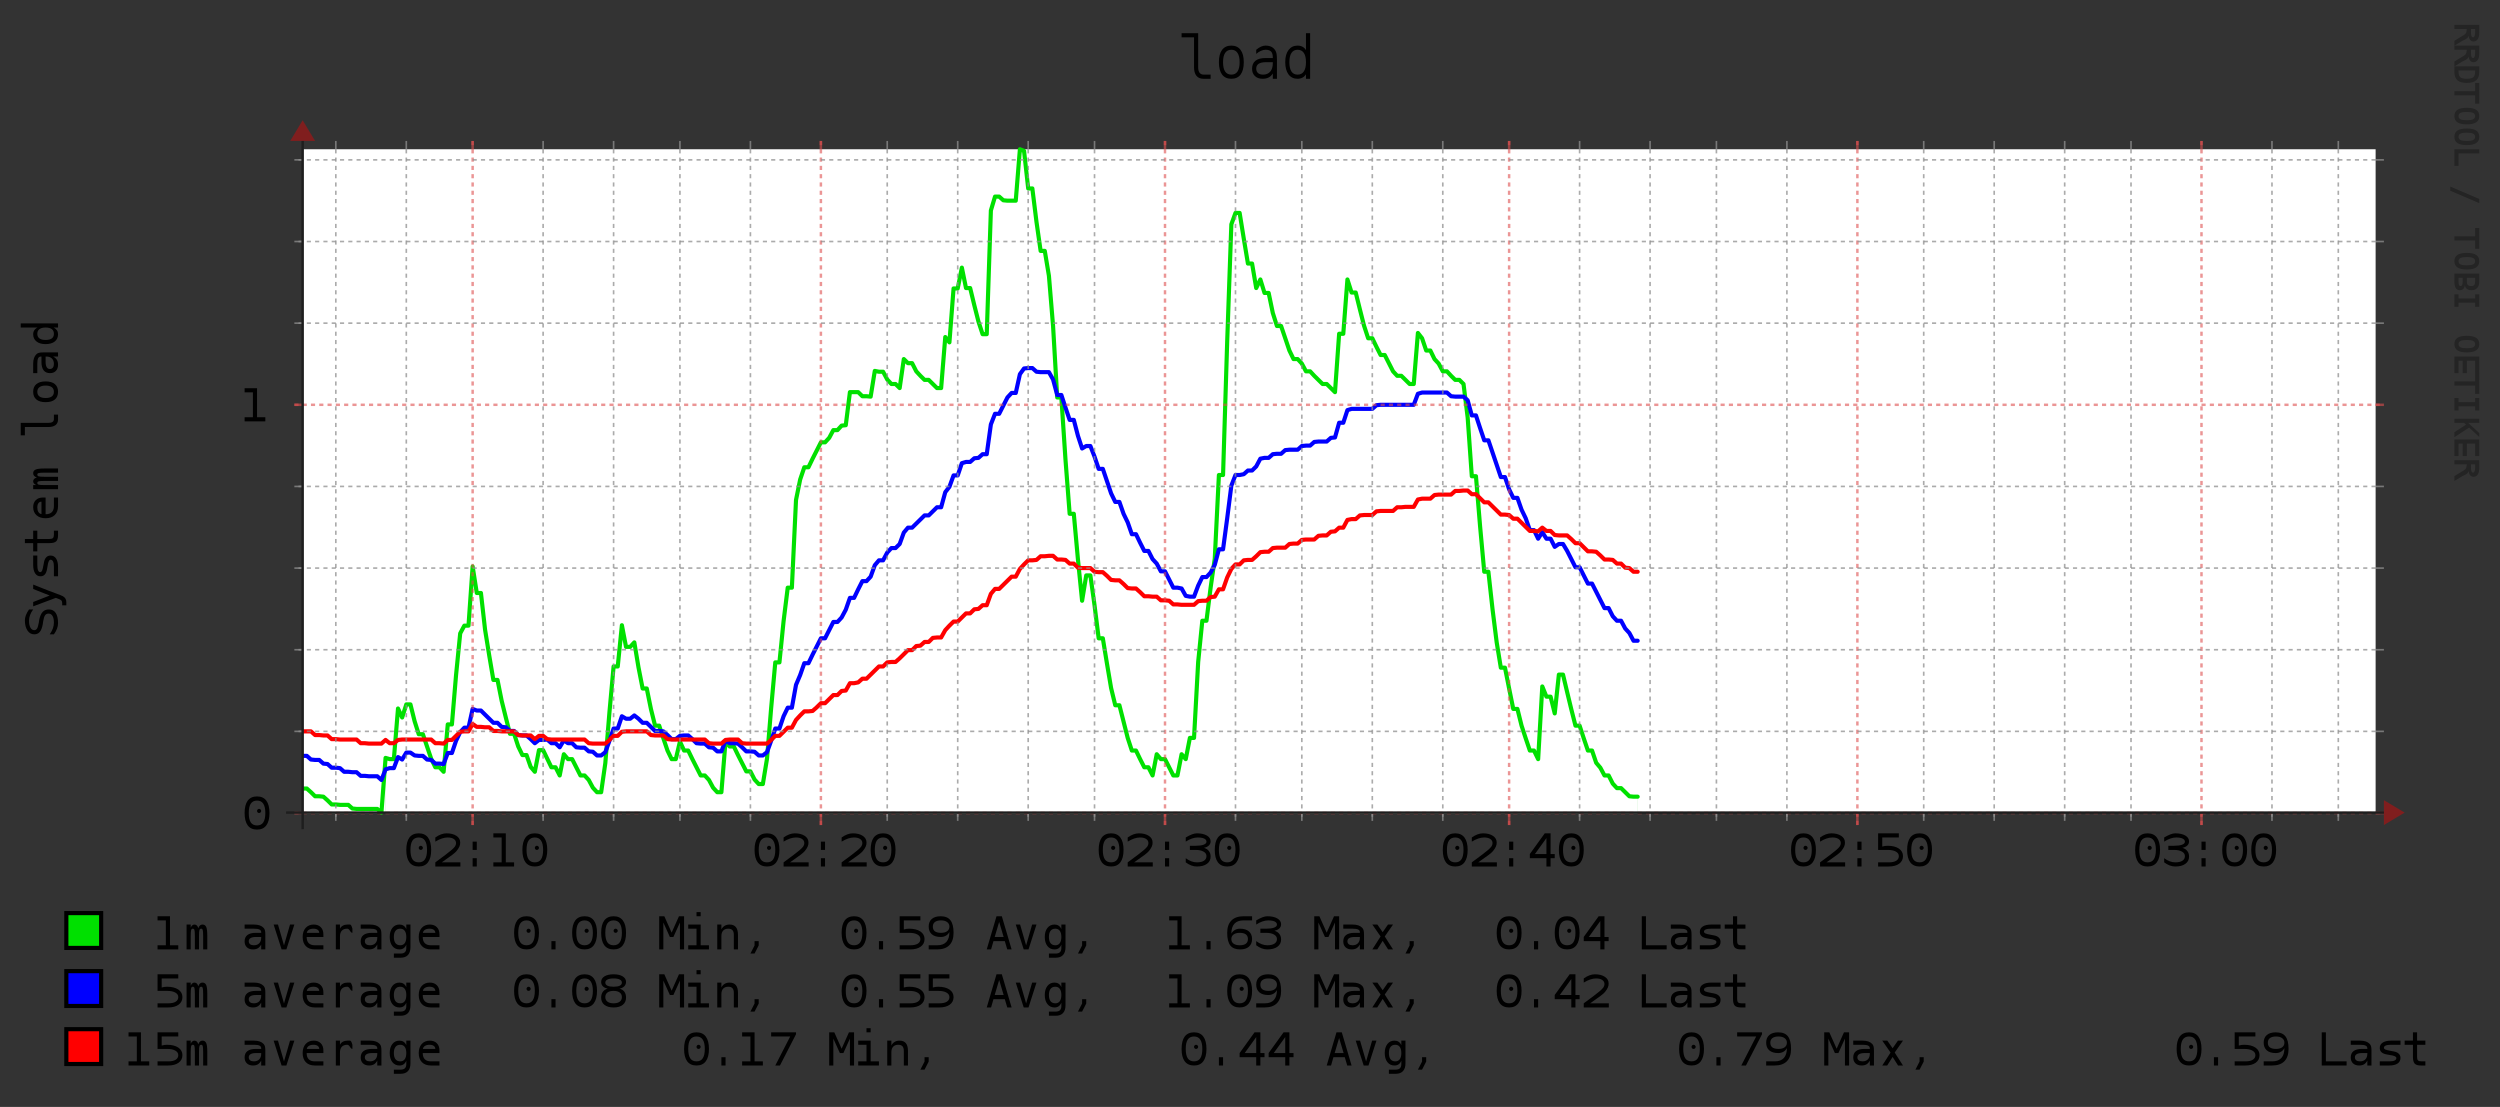 <?xml version="1.0" encoding="UTF-8"?>
<svg xmlns="http://www.w3.org/2000/svg" xmlns:xlink="http://www.w3.org/1999/xlink" width="603pt" height="267pt" viewBox="0 0 603 267" version="1.1">
<rect x="0" y="0" width="603" height="267" fill="#333333" stroke="none"/>
<defs>
<g>
<symbol overflow="visible" id="glyph0-0">
<path style="stroke:none;" d="M 1 2 L 1 -8 L 7 -8 L 7 2 Z M 2 1 L 6 1 L 6 -7 L 2 -7 Z M 2 1 "/>
</symbol>
<symbol overflow="visible" id="glyph0-1">
<path style="stroke:none;" d="M 4 -4.5 C 4 -4.633 4.047 -4.75 4.141 -4.844 C 4.234 -4.945 4.348 -5 4.484 -5 C 4.629 -5 4.75 -4.945 4.844 -4.844 C 4.945 -4.75 5 -4.633 5 -4.5 C 5 -4.363 4.945 -4.242 4.844 -4.141 C 4.75 -4.047 4.629 -4 4.484 -4 C 4.348 -4 4.234 -4.047 4.141 -4.141 C 4.047 -4.234 4 -4.352 4 -4.5 Z M 4 -7 C 3.32 -7 2.816 -6.75 2.484 -6.25 C 2.16 -5.758 2 -5.008 2 -4 C 2 -2.988 2.16 -2.234 2.484 -1.734 C 2.816 -1.242 3.32 -1 4 -1 C 4.676 -1 5.176 -1.242 5.5 -1.734 C 5.832 -2.234 6 -2.988 6 -4 C 6 -5.008 5.832 -5.758 5.5 -6.25 C 5.176 -6.75 4.676 -7 4 -7 Z M 4 -8 C 4.988 -8 5.734 -7.66 6.234 -6.984 C 6.742 -6.305 7 -5.312 7 -4 C 7 -2.688 6.742 -1.691 6.234 -1.016 C 5.734 -0.336 4.988 0 4 0 C 3.008 0 2.258 -0.336 1.75 -1.016 C 1.25 -1.691 1 -2.688 1 -4 C 1 -5.312 1.25 -6.305 1.75 -6.984 C 2.258 -7.66 3.008 -8 4 -8 Z M 4 -8 "/>
</symbol>
<symbol overflow="visible" id="glyph0-2">
<path style="stroke:none;" d="M 2.547 -1 L 7.047 -1 L 7.047 0 L 1 0 L 1 -1 C 1.906 -1.664 2.695 -2.254 3.375 -2.766 C 4.051 -3.273 4.516 -3.641 4.766 -3.859 C 5.254 -4.266 5.582 -4.594 5.75 -4.844 C 5.914 -5.102 6 -5.367 6 -5.641 C 6 -6.066 5.816 -6.398 5.453 -6.641 C 5.098 -6.879 4.602 -7 3.969 -7 C 3.52 -7 3.051 -6.914 2.562 -6.75 C 2.07 -6.582 1.551 -6.332 1 -6 L 1 -7 C 1.469 -7.332 1.926 -7.582 2.375 -7.75 C 2.82 -7.914 3.266 -8 3.703 -8 C 4.691 -8 5.488 -7.797 6.094 -7.391 C 6.695 -6.992 7 -6.469 7 -5.812 C 7.02 -5.477 6.957 -5.145 6.812 -4.812 C 6.664 -4.477 6.43 -4.113 6.109 -3.719 C 5.922 -3.488 5.566 -3.176 5.047 -2.781 C 4.523 -2.383 3.691 -1.789 2.547 -1 Z M 2.547 -1 "/>
</symbol>
<symbol overflow="visible" id="glyph0-3">
<path style="stroke:none;" d="M 3 -6 L 4 -6 L 4 -4 L 3 -4 Z M 3 -2 L 4 -2 L 4 0 L 3 0 Z M 3 -2 "/>
</symbol>
<symbol overflow="visible" id="glyph0-4">
<path style="stroke:none;" d="M 1 -1 L 3 -1 L 3 -7 L 1 -7 L 1 -8 L 4 -8 L 4 -1 L 6 -1 L 6 0 L 1 0 Z M 1 -1 "/>
</symbol>
<symbol overflow="visible" id="glyph0-5">
<path style="stroke:none;" d="M 5.391 -4.5 C 5.91 -4.352 6.305 -4.098 6.578 -3.734 C 6.859 -3.379 7 -2.93 7 -2.391 C 7 -1.648 6.703 -1.066 6.109 -0.641 C 5.523 -0.211 4.711 0 3.672 0 C 3.234 0 2.785 -0.082 2.328 -0.25 C 1.879 -0.426 1.438 -0.676 1 -1 L 1 -2 C 1.457 -1.664 1.906 -1.414 2.344 -1.25 C 2.789 -1.082 3.238 -1 3.688 -1 C 4.426 -1 4.992 -1.129 5.391 -1.391 C 5.797 -1.648 6 -2.023 6 -2.516 C 6 -2.973 5.758 -3.332 5.281 -3.594 C 4.812 -3.863 4.176 -4 3.375 -4 L 2 -4 L 2 -5 L 3.375 -5 C 4.195 -5 4.836 -5.082 5.297 -5.25 C 5.766 -5.426 6 -5.672 6 -5.984 C 6 -6.305 5.816 -6.555 5.453 -6.734 C 5.086 -6.91 4.566 -7 3.891 -7 C 3.441 -7 2.977 -6.914 2.5 -6.75 C 2.02 -6.582 1.52 -6.332 1 -6 L 1 -7 C 1.562 -7.332 2.062 -7.582 2.5 -7.75 C 2.938 -7.914 3.328 -8 3.672 -8 C 4.68 -8 5.488 -7.82 6.094 -7.469 C 6.695 -7.113 7 -6.645 7 -6.062 C 7 -5.664 6.859 -5.332 6.578 -5.062 C 6.305 -4.801 5.91 -4.613 5.391 -4.5 Z M 5.391 -4.5 "/>
</symbol>
<symbol overflow="visible" id="glyph0-6">
<path style="stroke:none;" d="M 5 -6.859 L 2.219 -3 L 5 -3 Z M 4.594 -8 L 6 -8 L 6 -3 L 7 -3 L 7 -2 L 6 -2 L 6 0 L 5 0 L 5 -2 L 1 -2 L 1 -3.016 Z M 4.594 -8 "/>
</symbol>
<symbol overflow="visible" id="glyph0-7">
<path style="stroke:none;" d="M 1 -8 L 6 -8 L 6 -7 L 2 -7 L 2 -4.812 C 2.207 -4.875 2.414 -4.922 2.625 -4.953 C 2.844 -4.984 3.062 -5 3.281 -5 C 4.426 -5 5.332 -4.773 6 -4.328 C 6.664 -3.879 7 -3.27 7 -2.5 C 7 -1.727 6.691 -1.117 6.078 -0.672 C 5.461 -0.223 4.617 0 3.547 0 C 3.035 0 2.566 0 2.141 0 C 1.711 0 1.332 0 1 0 L 1 -1 C 1.426 -1 1.852 -1 2.281 -1 C 2.707 -1 3.145 -1 3.594 -1 C 4.363 -1 4.957 -1.129 5.375 -1.391 C 5.789 -1.648 6 -2.02 6 -2.5 C 6 -2.969 5.758 -3.332 5.281 -3.594 C 4.812 -3.863 4.156 -4 3.312 -4 C 2.906 -4 2.504 -4 2.109 -4 C 1.723 -4 1.352 -4 1 -4 Z M 1 -8 "/>
</symbol>
<symbol overflow="visible" id="glyph0-8">
<path style="stroke:none;" d=""/>
</symbol>
<symbol overflow="visible" id="glyph0-9">
<path style="stroke:none;" d="M 3.828 -5.109 C 3.93 -5.41 4.066 -5.633 4.234 -5.781 C 4.398 -5.926 4.602 -6 4.844 -6 C 5.258 -6 5.555 -5.805 5.734 -5.422 C 5.91 -5.047 6 -4.328 6 -3.266 L 6 0 L 5 0 L 5 -3.234 C 5 -4.023 4.961 -4.516 4.891 -4.703 C 4.828 -4.898 4.707 -5 4.531 -5 C 4.32 -5 4.18 -4.895 4.109 -4.688 C 4.035 -4.488 4 -4.004 4 -3.234 L 4 0 L 3 0 L 3 -3.234 C 3 -4.035 2.961 -4.531 2.891 -4.719 C 2.816 -4.906 2.688 -5 2.5 -5 C 2.312 -5 2.18 -4.895 2.109 -4.688 C 2.035 -4.488 2 -4.004 2 -3.234 L 2 0 L 1 0 L 1 -6 L 2 -6 L 2 -5.25 C 2.102 -5.488 2.227 -5.672 2.375 -5.797 C 2.531 -5.93 2.703 -6 2.891 -6 C 3.117 -6 3.312 -5.926 3.469 -5.781 C 3.625 -5.633 3.742 -5.41 3.828 -5.109 Z M 3.828 -5.109 "/>
</symbol>
<symbol overflow="visible" id="glyph0-10">
<path style="stroke:none;" d="M 4.078 -3 L 3.75 -3 C 3.164 -3 2.727 -2.91 2.438 -2.734 C 2.145 -2.566 2 -2.312 2 -1.969 C 2 -1.664 2.109 -1.426 2.328 -1.25 C 2.547 -1.082 2.848 -1 3.234 -1 C 3.785 -1 4.219 -1.16 4.531 -1.484 C 4.844 -1.805 5 -2.25 5 -2.812 L 5 -3 Z M 6 -3.531 L 6 0 L 5 0 L 5 -1.188 C 4.789 -0.781 4.523 -0.477 4.203 -0.281 C 3.879 -0.094 3.488 0 3.031 0 C 2.406 0 1.91 -0.172 1.547 -0.516 C 1.18 -0.867 1 -1.336 1 -1.922 C 1 -2.609 1.223 -3.125 1.672 -3.469 C 2.129 -3.82 2.797 -4 3.672 -4 L 5 -4 L 5 -4.156 C 5 -4.445 4.863 -4.66 4.594 -4.797 C 4.32 -4.93 3.883 -5 3.281 -5 C 2.906 -5 2.52 -5 2.125 -5 C 1.738 -5 1.363 -5 1 -5 L 1 -6 C 1.406 -6 1.789 -6 2.156 -6 C 2.531 -6 2.891 -6 3.234 -6 C 3.785 -6 4.254 -5.93 4.641 -5.797 C 5.023 -5.66 5.336 -5.461 5.578 -5.203 C 5.734 -5.035 5.844 -4.832 5.906 -4.594 C 5.969 -4.363 6 -4.008 6 -3.531 Z M 6 -3.531 "/>
</symbol>
<symbol overflow="visible" id="glyph0-11">
<path style="stroke:none;" d="M 1 -6 L 2.047 -6 L 3.5 -0.969 L 4.953 -6 L 6 -6 L 4.078 0 L 2.922 0 Z M 1 -6 "/>
</symbol>
<symbol overflow="visible" id="glyph0-12">
<path style="stroke:none;" d="M 6 -3.625 L 6 -3 L 1.969 -3 L 1.969 -2.953 C 1.969 -2.328 2.133 -1.844 2.469 -1.5 C 2.812 -1.164 3.297 -1 3.922 -1 C 4.234 -1 4.562 -1 4.906 -1 C 5.25 -1 5.613 -1 6 -1 L 6 0 C 5.625 0 5.266 0 4.922 0 C 4.586 0 4.258 0 3.938 0 C 3.008 0 2.285 -0.266 1.766 -0.797 C 1.254 -1.328 1 -2.062 1 -3 C 1 -3.914 1.238 -4.645 1.719 -5.188 C 2.207 -5.727 2.859 -6 3.672 -6 C 4.391 -6 4.957 -5.785 5.375 -5.359 C 5.789 -4.941 6 -4.363 6 -3.625 Z M 5 -4 C 4.988 -4.32 4.863 -4.566 4.625 -4.734 C 4.383 -4.91 4.039 -5 3.594 -5 C 3.156 -5 2.789 -4.91 2.5 -4.734 C 2.219 -4.555 2.051 -4.312 2 -4 Z M 5 -4 "/>
</symbol>
<symbol overflow="visible" id="glyph0-13">
<path style="stroke:none;" d="M 6 -4 C 5.801 -4 5.602 -4.164 5.406 -4.5 C 5.207 -4.832 4.988 -5 4.75 -5 C 4.176 -5 3.738 -4.836 3.438 -4.516 C 3.145 -4.191 3 -3.727 3 -3.125 L 3 0 L 2 0 L 2 -6 L 3 -6 L 3 -5 C 3.156 -5.32 3.391 -5.566 3.703 -5.734 C 4.016 -5.91 4.383 -6 4.812 -6 C 5.039 -6 5.25 -6 5.438 -6 C 5.633 -6 5.82 -5.664 6 -5 Z M 6 -4 "/>
</symbol>
<symbol overflow="visible" id="glyph0-14">
<path style="stroke:none;" d="M 5 -3 C 5 -3.656 4.875 -4.148 4.625 -4.484 C 4.375 -4.828 4.008 -5 3.531 -5 C 3.031 -5 2.648 -4.828 2.391 -4.484 C 2.129 -4.148 2 -3.656 2 -3 C 2 -2.352 2.129 -1.859 2.391 -1.516 C 2.66 -1.172 3.047 -1 3.547 -1 C 4.016 -1 4.375 -1.172 4.625 -1.516 C 4.875 -1.859 5 -2.352 5 -3 Z M 6 -0.516 C 6 0.305 5.797 0.93 5.391 1.359 C 4.992 1.785 4.41 2 3.641 2 C 3.379 2 3.109 2 2.828 2 C 2.555 2 2.281 2 2 2 L 2 1 C 2.32 1 2.613 1 2.875 1 C 3.133 1 3.375 1 3.594 1 C 4.082 1 4.438 0.891 4.656 0.672 C 4.883 0.461 5 0.125 5 -0.344 L 5 -1.156 C 4.844 -0.77 4.625 -0.477 4.344 -0.281 C 4.07 -0.094 3.738 0 3.344 0 C 2.633 0 2.066 -0.27 1.641 -0.812 C 1.211 -1.352 1 -2.082 1 -3 C 1 -3.914 1.211 -4.645 1.641 -5.188 C 2.066 -5.727 2.633 -6 3.344 -6 C 3.727 -6 4.055 -5.91 4.328 -5.734 C 4.609 -5.555 4.832 -5.281 5 -4.906 L 5 -6 L 6 -6 Z M 6 -0.516 "/>
</symbol>
<symbol overflow="visible" id="glyph0-15">
<path style="stroke:none;" d="M 3 -2 L 4 -2 L 4 0 L 3 0 Z M 3 -2 "/>
</symbol>
<symbol overflow="visible" id="glyph0-16">
<path style="stroke:none;" d="M 1 -8 L 2.234 -8 L 4 -4.047 L 5.766 -8 L 7 -8 L 7 0 L 6 0 L 6 -6.484 L 4.422 -3 L 3.578 -3 L 2 -6.484 L 2 0 L 1 0 Z M 1 -8 "/>
</symbol>
<symbol overflow="visible" id="glyph0-17">
<path style="stroke:none;" d="M 1 -6 L 4 -6 L 4 -1 L 6 -1 L 6 0 L 1 0 L 1 -1 L 3 -1 L 3 -5 L 1 -5 Z M 3 -9 L 4 -9 L 4 -8 L 3 -8 Z M 3 -9 "/>
</symbol>
<symbol overflow="visible" id="glyph0-18">
<path style="stroke:none;" d="M 6 -3.516 L 6 0 L 5 0 L 5 -3.516 C 5 -4.023 4.891 -4.398 4.672 -4.641 C 4.453 -4.879 4.113 -5 3.656 -5 C 3.125 -5 2.711 -4.844 2.422 -4.531 C 2.141 -4.227 2 -3.785 2 -3.203 L 2 0 L 1 0 L 1 -6 L 2 -6 L 2 -4.828 C 2.195 -5.211 2.461 -5.504 2.797 -5.703 C 3.129 -5.898 3.52 -6 3.969 -6 C 4.656 -6 5.164 -5.789 5.5 -5.375 C 5.832 -4.969 6 -4.348 6 -3.516 Z M 6 -3.516 "/>
</symbol>
<symbol overflow="visible" id="glyph0-19">
<path style="stroke:none;" d="M 3 -2 L 4 -2 L 4 -0.953 L 3 1 L 2 1 L 3 -0.953 Z M 3 -2 "/>
</symbol>
<symbol overflow="visible" id="glyph0-20">
<path style="stroke:none;" d="M 3.984 -4 C 4.609 -4 5.098 -4.129 5.453 -4.391 C 5.816 -4.66 6 -5.031 6 -5.5 C 6 -5.969 5.816 -6.332 5.453 -6.594 C 5.098 -6.863 4.609 -7 3.984 -7 C 3.328 -7 2.832 -6.867 2.5 -6.609 C 2.164 -6.359 2 -5.988 2 -5.5 C 2 -5 2.16 -4.625 2.484 -4.375 C 2.816 -4.125 3.316 -4 3.984 -4 Z M 1 0 L 1 -1 C 1.312 -1 1.645 -1 2 -1 C 2.352 -1 2.719 -1 3.094 -1 C 4.051 -1 4.773 -1.27 5.266 -1.812 C 5.754 -2.352 6 -3.148 6 -4.203 C 5.801 -3.816 5.52 -3.52 5.156 -3.312 C 4.789 -3.102 4.375 -3 3.906 -3 C 2.977 -3 2.258 -3.219 1.75 -3.656 C 1.25 -4.094 1 -4.711 1 -5.516 C 1 -6.305 1.25 -6.914 1.75 -7.344 C 2.25 -7.781 2.961 -8 3.891 -8 C 4.961 -8 5.75 -7.676 6.25 -7.031 C 6.75 -6.383 7 -5.375 7 -4 C 7 -2.695 6.66 -1.703 5.984 -1.016 C 5.305 -0.336 4.32 0 3.031 0 C 2.688 0 2.344 0 2 0 C 1.656 0 1.32 0 1 0 Z M 1 0 "/>
</symbol>
<symbol overflow="visible" id="glyph0-21">
<path style="stroke:none;" d="M 4 -6.641 L 2.922 -3 L 5.078 -3 Z M 3.359 -8 L 4.641 -8 L 7 0 L 5.953 0 L 5.359 -2 L 2.625 -2 L 2.047 0 L 1 0 Z M 3.359 -8 "/>
</symbol>
<symbol overflow="visible" id="glyph0-22">
<path style="stroke:none;" d="M 7 -8 L 7 -7 C 6.688 -7 6.352 -7 6 -7 C 5.645 -7 5.281 -7 4.906 -7 C 3.945 -7 3.223 -6.727 2.734 -6.188 C 2.242 -5.645 2 -4.848 2 -3.797 C 2.207 -4.18 2.488 -4.477 2.844 -4.688 C 3.207 -4.895 3.625 -5 4.094 -5 C 5.02 -5 5.734 -4.781 6.234 -4.344 C 6.742 -3.914 7 -3.301 7 -2.5 C 7 -1.707 6.742 -1.094 6.234 -0.656 C 5.734 -0.219 5.023 0 4.109 0 C 3.035 0 2.25 -0.316 1.75 -0.953 C 1.25 -1.598 1 -2.613 1 -4 C 1 -5.301 1.336 -6.289 2.016 -6.969 C 2.691 -7.656 3.676 -8 4.969 -8 C 5.312 -8 5.656 -8 6 -8 C 6.344 -8 6.676 -8 7 -8 Z M 4.031 -4 C 3.395 -4 2.895 -3.863 2.531 -3.594 C 2.176 -3.332 2 -2.969 2 -2.5 C 2 -2.031 2.176 -1.66 2.531 -1.391 C 2.895 -1.129 3.395 -1 4.031 -1 C 4.676 -1 5.164 -1.125 5.5 -1.375 C 5.832 -1.633 6 -2.008 6 -2.5 C 6 -3 5.832 -3.375 5.5 -3.625 C 5.164 -3.875 4.676 -4 4.031 -4 Z M 4.031 -4 "/>
</symbol>
<symbol overflow="visible" id="glyph0-23">
<path style="stroke:none;" d="M 6 -6 L 4 -3.125 L 6 0 L 4.812 0 L 3.5 -2.062 L 2.188 0 L 1 0 L 3 -3.125 L 1 -6 L 2.219 -6 L 3.5 -4.156 L 4.781 -6 Z M 6 -6 "/>
</symbol>
<symbol overflow="visible" id="glyph0-24">
<path style="stroke:none;" d="M 1 -8 L 2 -8 L 2 -1 L 7 -1 L 7 0 L 1 0 Z M 1 -8 "/>
</symbol>
<symbol overflow="visible" id="glyph0-25">
<path style="stroke:none;" d="M 6 -6 L 6 -5 C 5.633 -5 5.266 -5 4.891 -5 C 4.516 -5 4.129 -5 3.734 -5 C 3.148 -5 2.711 -4.938 2.422 -4.812 C 2.141 -4.695 2 -4.52 2 -4.281 C 2.008 -4.102 2.117 -3.961 2.328 -3.859 C 2.535 -3.754 3.051 -3.629 3.875 -3.484 L 4.375 -3.391 C 4.906 -3.297 5.305 -3.113 5.578 -2.844 C 5.859 -2.582 6 -2.238 6 -1.812 C 6 -1.238 5.758 -0.789 5.281 -0.469 C 4.801 -0.156 4.129 0 3.266 0 C 2.93 0 2.578 0 2.203 0 C 1.836 0 1.438 0 1 0 L 1 -1 C 1.438 -1 1.852 -1 2.25 -1 C 2.645 -1 3.02 -1 3.375 -1 C 3.895 -1 4.297 -1.066 4.578 -1.203 C 4.859 -1.348 5 -1.547 5 -1.797 C 5 -2.16 4.441 -2.41 3.328 -2.547 L 3.281 -2.562 L 2.812 -2.641 C 2.188 -2.742 1.727 -2.926 1.438 -3.188 C 1.145 -3.445 1 -3.797 1 -4.234 C 1 -4.797 1.238 -5.227 1.719 -5.531 C 2.195 -5.844 2.883 -6 3.781 -6 C 4.176 -6 4.555 -6 4.922 -6 C 5.285 -6 5.645 -6 6 -6 Z M 6 -6 "/>
</symbol>
<symbol overflow="visible" id="glyph0-26">
<path style="stroke:none;" d="M 3 -8 L 3 -6 L 5 -6 L 5 -5 L 3 -5 L 3 -2.062 C 3 -1.664 3.07 -1.391 3.219 -1.234 C 3.375 -1.078 3.641 -1 4.016 -1 L 5 -1 L 5 0 L 3.922 0 C 3.211 0 2.711 -0.148 2.422 -0.453 C 2.141 -0.766 2 -1.301 2 -2.062 L 2 -5 L 0 -5 L 0 -6 L 2 -6 L 2 -8 Z M 3 -8 "/>
</symbol>
<symbol overflow="visible" id="glyph0-27">
<path style="stroke:none;" d="M 4 -4 C 3.363 -4 2.867 -3.867 2.516 -3.609 C 2.172 -3.348 2 -2.977 2 -2.5 C 2 -2.031 2.176 -1.66 2.531 -1.391 C 2.883 -1.129 3.375 -1 4 -1 C 4.633 -1 5.125 -1.129 5.469 -1.391 C 5.82 -1.648 6 -2.02 6 -2.5 C 6 -2.977 5.82 -3.348 5.469 -3.609 C 5.113 -3.867 4.625 -4 4 -4 Z M 2.578 -4.531 C 2.078 -4.633 1.688 -4.828 1.406 -5.109 C 1.133 -5.398 1 -5.75 1 -6.156 C 1 -6.719 1.266 -7.164 1.797 -7.5 C 2.336 -7.832 3.07 -8 4 -8 C 4.926 -8 5.656 -7.832 6.188 -7.5 C 6.727 -7.164 7 -6.719 7 -6.156 C 7 -5.75 6.859 -5.398 6.578 -5.109 C 6.305 -4.828 5.922 -4.633 5.422 -4.531 C 5.93 -4.406 6.32 -4.16 6.594 -3.797 C 6.863 -3.43 7 -2.957 7 -2.375 C 7 -1.625 6.734 -1.039 6.203 -0.625 C 5.672 -0.207 4.938 0 4 0 C 3.062 0 2.328 -0.207 1.797 -0.625 C 1.266 -1.039 1 -1.617 1 -2.359 C 1 -2.941 1.133 -3.414 1.406 -3.781 C 1.676 -4.156 2.066 -4.406 2.578 -4.531 Z M 2 -5.984 C 2 -5.672 2.172 -5.426 2.516 -5.25 C 2.859 -5.082 3.352 -5 4 -5 C 4.645 -5 5.141 -5.082 5.484 -5.25 C 5.828 -5.426 6 -5.672 6 -5.984 C 6 -6.316 5.828 -6.566 5.484 -6.734 C 5.148 -6.91 4.656 -7 4 -7 C 3.352 -7 2.859 -6.91 2.516 -6.734 C 2.172 -6.566 2 -6.316 2 -5.984 Z M 2 -5.984 "/>
</symbol>
<symbol overflow="visible" id="glyph0-28">
<path style="stroke:none;" d="M 1 -8 L 7 -8 L 7 -7.547 L 3.125 0 L 2 0 L 5.594 -7 L 1 -7 Z M 1 -8 "/>
</symbol>
<symbol overflow="visible" id="glyph1-0">
<path style="stroke:none;" d="M 2 -1 L -8 -1 L -8 -7 L 2 -7 Z M 1 -2 L 1 -6 L -7 -6 L -7 -2 Z M 1 -2 "/>
</symbol>
<symbol overflow="visible" id="glyph1-1">
<path style="stroke:none;" d="M -7 -7 L -6 -7 C -6.332 -6.551 -6.582 -6.098 -6.75 -5.641 C -6.914 -5.191 -7 -4.734 -7 -4.266 C -7 -3.566 -6.883 -3.016 -6.656 -2.609 C -6.426 -2.203 -6.113 -2 -5.719 -2 C -5.445 -2.008 -5.227 -2.141 -5.062 -2.391 C -4.906 -2.648 -4.766 -3.125 -4.641 -3.812 L -4.531 -4.562 C -4.344 -5.414 -4.062 -6.035 -3.688 -6.422 C -3.32 -6.816 -2.82 -7.008 -2.188 -7 C -1.477 -7 -0.938 -6.719 -0.562 -6.156 C -0.188 -5.594 0 -4.773 0 -3.703 C 0 -3.254 -0.082 -2.805 -0.25 -2.359 C -0.414 -1.91 -0.664 -1.457 -1 -1 L -2 -1 C -1.656 -1.508 -1.398 -1.992 -1.234 -2.453 C -1.078 -2.91 -1 -3.375 -1 -3.844 C -1 -4.52 -1.109 -5.047 -1.328 -5.422 C -1.555 -5.805 -1.875 -6 -2.281 -6 C -2.656 -6 -2.938 -5.863 -3.125 -5.594 C -3.32 -5.32 -3.473 -4.848 -3.578 -4.172 L -3.688 -3.422 C -3.844 -2.578 -4.082 -1.961 -4.406 -1.578 C -4.738 -1.191 -5.18 -1 -5.734 -1 C -6.422 -1 -6.969 -1.305 -7.375 -1.922 C -7.789 -2.535 -8 -3.352 -8 -4.375 C -8 -4.77 -7.914 -5.188 -7.75 -5.625 C -7.582 -6.062 -7.332 -6.52 -7 -7 Z M -7 -7 "/>
</symbol>
<symbol overflow="visible" id="glyph1-2">
<path style="stroke:none;" d="M -2.172 -4.484 C -1.754 -4.328 -1.207 -4.125 -0.531 -3.875 C 0.395 -3.539 0.961 -3.312 1.172 -3.188 C 1.453 -3.031 1.66 -2.832 1.797 -2.594 C 1.93 -2.352 2 -2.078 2 -1.766 L 2 -1 L 1 -1 L 1 -1.547 C 1 -1.828 0.922 -2.047 0.766 -2.203 C 0.609 -2.359 0.176 -2.555 -0.531 -2.797 L -6 -0.75 L -6 -1.797 L -2.016 -3.359 L -6 -4.938 L -6 -6 Z M -2.172 -4.484 "/>
</symbol>
<symbol overflow="visible" id="glyph1-3">
<path style="stroke:none;" d="M -6 -6 L -5 -6 C -5 -5.633 -5 -5.266 -5 -4.891 C -5 -4.516 -5 -4.129 -5 -3.734 C -5 -3.148 -4.938 -2.711 -4.812 -2.422 C -4.695 -2.141 -4.52 -2 -4.281 -2 C -4.102 -2.008 -3.961 -2.117 -3.859 -2.328 C -3.754 -2.535 -3.629 -3.051 -3.484 -3.875 L -3.391 -4.375 C -3.297 -4.906 -3.113 -5.305 -2.844 -5.578 C -2.582 -5.859 -2.238 -6 -1.812 -6 C -1.238 -6 -0.789 -5.758 -0.469 -5.281 C -0.156 -4.801 0 -4.129 0 -3.266 C 0 -2.93 0 -2.578 0 -2.203 C 0 -1.836 0 -1.438 0 -1 L -1 -1 C -1 -1.438 -1 -1.852 -1 -2.25 C -1 -2.645 -1 -3.02 -1 -3.375 C -1 -3.895 -1.066 -4.297 -1.203 -4.578 C -1.348 -4.859 -1.547 -5 -1.797 -5 C -2.16 -5 -2.41 -4.441 -2.547 -3.328 L -2.562 -3.281 L -2.641 -2.812 C -2.742 -2.188 -2.926 -1.727 -3.188 -1.438 C -3.445 -1.145 -3.797 -1 -4.234 -1 C -4.797 -1 -5.227 -1.238 -5.531 -1.719 C -5.844 -2.195 -6 -2.883 -6 -3.781 C -6 -4.176 -6 -4.555 -6 -4.922 C -6 -5.285 -6 -5.645 -6 -6 Z M -6 -6 "/>
</symbol>
<symbol overflow="visible" id="glyph1-4">
<path style="stroke:none;" d="M -8 -3 L -6 -3 L -6 -5 L -5 -5 L -5 -3 L -2.062 -3 C -1.664 -3 -1.391 -3.07 -1.234 -3.219 C -1.078 -3.375 -1 -3.641 -1 -4.016 L -1 -5 L 0 -5 L 0 -3.922 C 0 -3.211 -0.148 -2.711 -0.453 -2.422 C -0.766 -2.141 -1.301 -2 -2.062 -2 L -5 -2 L -5 0 L -6 0 L -6 -2 L -8 -2 Z M -8 -3 "/>
</symbol>
<symbol overflow="visible" id="glyph1-5">
<path style="stroke:none;" d="M -3.625 -6 L -3 -6 L -3 -1.969 L -2.953 -1.969 C -2.328 -1.969 -1.844 -2.133 -1.5 -2.469 C -1.164 -2.812 -1 -3.297 -1 -3.922 C -1 -4.234 -1 -4.562 -1 -4.906 C -1 -5.25 -1 -5.613 -1 -6 L 0 -6 C 0 -5.625 0 -5.266 0 -4.922 C 0 -4.586 0 -4.258 0 -3.938 C 0 -3.008 -0.266 -2.285 -0.797 -1.766 C -1.328 -1.254 -2.062 -1 -3 -1 C -3.914 -1 -4.645 -1.238 -5.188 -1.719 C -5.727 -2.207 -6 -2.859 -6 -3.672 C -6 -4.391 -5.785 -4.957 -5.359 -5.375 C -4.941 -5.789 -4.363 -6 -3.625 -6 Z M -4 -5 C -4.32 -4.988 -4.566 -4.863 -4.734 -4.625 C -4.91 -4.383 -5 -4.039 -5 -3.594 C -5 -3.156 -4.91 -2.789 -4.734 -2.5 C -4.555 -2.219 -4.312 -2.051 -4 -2 Z M -4 -5 "/>
</symbol>
<symbol overflow="visible" id="glyph1-6">
<path style="stroke:none;" d="M -5.109 -3.828 C -5.41 -3.93 -5.633 -4.066 -5.781 -4.234 C -5.926 -4.398 -6 -4.602 -6 -4.844 C -6 -5.258 -5.805 -5.555 -5.422 -5.734 C -5.047 -5.91 -4.328 -6 -3.266 -6 L 0 -6 L 0 -5 L -3.234 -5 C -4.023 -5 -4.516 -4.961 -4.703 -4.891 C -4.898 -4.828 -5 -4.707 -5 -4.531 C -5 -4.32 -4.895 -4.18 -4.688 -4.109 C -4.488 -4.035 -4.004 -4 -3.234 -4 L 0 -4 L 0 -3 L -3.234 -3 C -4.035 -3 -4.531 -2.961 -4.719 -2.891 C -4.906 -2.816 -5 -2.688 -5 -2.5 C -5 -2.312 -4.895 -2.18 -4.688 -2.109 C -4.488 -2.035 -4.004 -2 -3.234 -2 L 0 -2 L 0 -1 L -6 -1 L -6 -2 L -5.25 -2 C -5.488 -2.102 -5.672 -2.227 -5.797 -2.375 C -5.93 -2.531 -6 -2.703 -6 -2.891 C -6 -3.117 -5.926 -3.312 -5.781 -3.469 C -5.633 -3.625 -5.41 -3.742 -5.109 -3.828 Z M -5.109 -3.828 "/>
</symbol>
<symbol overflow="visible" id="glyph1-7">
<path style="stroke:none;" d=""/>
</symbol>
<symbol overflow="visible" id="glyph1-8">
<path style="stroke:none;" d="M -2.375 -3 C -1.914 -3 -1.57 -3.07 -1.344 -3.219 C -1.113 -3.375 -1 -3.602 -1 -3.906 L -1 -5 L 0 -5 L 0 -3.812 C 0 -3.238 -0.203 -2.789 -0.609 -2.469 C -1.023 -2.156 -1.613 -2 -2.375 -2 L -8 -2 L -8 0 L -9 0 L -9 -3 Z M -2.375 -3 "/>
</symbol>
<symbol overflow="visible" id="glyph1-9">
<path style="stroke:none;" d="M -5 -3.5 C -5 -3.008 -4.828 -2.633 -4.484 -2.375 C -4.148 -2.125 -3.656 -2 -3 -2 C -2.344 -2 -1.844 -2.125 -1.5 -2.375 C -1.164 -2.633 -1 -3.008 -1 -3.5 C -1 -3.988 -1.164 -4.359 -1.5 -4.609 C -1.844 -4.867 -2.344 -5 -3 -5 C -3.656 -5 -4.148 -4.867 -4.484 -4.609 C -4.828 -4.359 -5 -3.988 -5 -3.5 Z M -6 -3.5 C -6 -4.312 -5.738 -4.93 -5.219 -5.359 C -4.707 -5.785 -3.969 -6 -3 -6 C -2.02 -6 -1.273 -5.785 -0.766 -5.359 C -0.254 -4.93 0 -4.312 0 -3.5 C 0 -2.688 -0.254 -2.066 -0.766 -1.641 C -1.273 -1.211 -2.02 -1 -3 -1 C -3.969 -1 -4.707 -1.211 -5.219 -1.641 C -5.738 -2.066 -6 -2.688 -6 -3.5 Z M -6 -3.5 "/>
</symbol>
<symbol overflow="visible" id="glyph1-10">
<path style="stroke:none;" d="M -3 -4.078 L -3 -3.75 C -3 -3.164 -2.91 -2.727 -2.734 -2.438 C -2.566 -2.145 -2.312 -2 -1.969 -2 C -1.664 -2 -1.426 -2.109 -1.25 -2.328 C -1.082 -2.547 -1 -2.848 -1 -3.234 C -1 -3.785 -1.16 -4.219 -1.484 -4.531 C -1.805 -4.844 -2.25 -5 -2.812 -5 L -3 -5 Z M -3.531 -6 L 0 -6 L 0 -5 L -1.188 -5 C -0.781 -4.789 -0.477 -4.523 -0.281 -4.203 C -0.094 -3.879 0 -3.488 0 -3.031 C 0 -2.406 -0.172 -1.91 -0.516 -1.547 C -0.867 -1.18 -1.336 -1 -1.922 -1 C -2.609 -1 -3.125 -1.223 -3.469 -1.672 C -3.82 -2.129 -4 -2.797 -4 -3.672 L -4 -5 L -4.156 -5 C -4.445 -5 -4.66 -4.863 -4.797 -4.594 C -4.93 -4.32 -5 -3.883 -5 -3.281 C -5 -2.906 -5 -2.52 -5 -2.125 C -5 -1.738 -5 -1.363 -5 -1 L -6 -1 C -6 -1.406 -6 -1.789 -6 -2.156 C -6 -2.531 -6 -2.891 -6 -3.234 C -6 -3.785 -5.93 -4.254 -5.797 -4.641 C -5.66 -5.023 -5.461 -5.336 -5.203 -5.578 C -5.035 -5.734 -4.832 -5.844 -4.594 -5.906 C -4.363 -5.969 -4.008 -6 -3.531 -6 Z M -3.531 -6 "/>
</symbol>
<symbol overflow="visible" id="glyph1-11">
<path style="stroke:none;" d="M -4.938 -5 L -9 -5 L -9 -6 L 0 -6 L 0 -5 L -1.062 -5 C -0.719 -4.832 -0.453 -4.609 -0.266 -4.328 C -0.086 -4.055 0 -3.738 0 -3.375 C 0 -2.633 -0.266 -2.051 -0.797 -1.625 C -1.336 -1.207 -2.078 -1 -3.016 -1 C -3.941 -1 -4.672 -1.211 -5.203 -1.641 C -5.734 -2.066 -6 -2.645 -6 -3.375 C -6 -3.738 -5.906 -4.062 -5.719 -4.344 C -5.539 -4.625 -5.281 -4.844 -4.938 -5 Z M -3 -2 C -2.344 -2 -1.844 -2.125 -1.5 -2.375 C -1.164 -2.625 -1 -2.992 -1 -3.484 C -1 -3.984 -1.164 -4.359 -1.5 -4.609 C -1.844 -4.867 -2.344 -5 -3 -5 C -3.656 -5 -4.148 -4.867 -4.484 -4.609 C -4.828 -4.359 -5 -3.984 -5 -3.484 C -5 -2.992 -4.828 -2.625 -4.484 -2.375 C -4.148 -2.125 -3.656 -2 -3 -2 Z M -3 -2 "/>
</symbol>
<symbol overflow="visible" id="glyph2-0">
<path style="stroke:none;" d="M 1 2 L 1 -10 L 8 -10 L 8 2 Z M 2 1 L 7 1 L 7 -9 L 2 -9 Z M 2 1 "/>
</symbol>
<symbol overflow="visible" id="glyph2-1">
<path style="stroke:none;" d="M 4 -2.781 C 4 -2.188 4.113 -1.738 4.344 -1.438 C 4.57 -1.145 4.91 -1 5.359 -1 L 7 -1 L 7 0 L 5.234 0 C 4.523 0 3.973 -0.238 3.578 -0.719 C 3.191 -1.207 3 -1.895 3 -2.781 L 3 -10 L 0 -10 L 0 -11 L 4 -11 Z M 4 -2.781 "/>
</symbol>
<symbol overflow="visible" id="glyph2-2">
<path style="stroke:none;" d="M 4 -7 C 3.344 -7 2.844 -6.742 2.5 -6.234 C 2.164 -5.734 2 -4.988 2 -4 C 2 -3.008 2.164 -2.258 2.5 -1.75 C 2.844 -1.25 3.344 -1 4 -1 C 4.656 -1 5.148 -1.25 5.484 -1.75 C 5.828 -2.258 6 -3.008 6 -4 C 6 -4.988 5.828 -5.734 5.484 -6.234 C 5.148 -6.742 4.656 -7 4 -7 Z M 4 -8 C 4.969 -8 5.707 -7.656 6.219 -6.969 C 6.738 -6.289 7 -5.301 7 -4 C 7 -2.695 6.742 -1.703 6.234 -1.016 C 5.723 -0.336 4.977 0 4 0 C 3.031 0 2.285 -0.336 1.766 -1.016 C 1.254 -1.703 1 -2.695 1 -4 C 1 -5.301 1.254 -6.289 1.766 -6.969 C 2.285 -7.656 3.031 -8 4 -8 Z M 4 -8 "/>
</symbol>
<symbol overflow="visible" id="glyph2-3">
<path style="stroke:none;" d="M 4.766 -4 L 4.328 -4 C 3.555 -4 2.973 -3.867 2.578 -3.609 C 2.191 -3.348 2 -2.961 2 -2.453 C 2 -1.992 2.145 -1.633 2.438 -1.375 C 2.727 -1.125 3.133 -1 3.656 -1 C 4.383 -1 4.957 -1.238 5.375 -1.719 C 5.789 -2.195 6 -2.863 6 -3.719 L 6 -4 Z M 7 -4.531 L 7 0 L 6 0 L 6 -1.281 C 5.738 -0.844 5.406 -0.52 5 -0.312 C 4.594 -0.102 4.102 0 3.531 0 C 2.758 0 2.145 -0.219 1.688 -0.656 C 1.227 -1.094 1 -1.676 1 -2.406 C 1 -3.258 1.27 -3.906 1.812 -4.344 C 2.363 -4.781 3.164 -5 4.219 -5 L 6 -5 L 6 -5.156 C 6 -5.801 5.863 -6.27 5.594 -6.562 C 5.32 -6.852 4.883 -7 4.281 -7 C 3.906 -7 3.52 -6.91 3.125 -6.734 C 2.738 -6.566 2.363 -6.32 2 -6 L 2 -7 C 2.406 -7.332 2.789 -7.582 3.156 -7.75 C 3.531 -7.914 3.891 -8 4.234 -8 C 4.785 -8 5.254 -7.906 5.641 -7.719 C 6.023 -7.531 6.336 -7.25 6.578 -6.875 C 6.734 -6.645 6.844 -6.363 6.906 -6.031 C 6.969 -5.695 7 -5.195 7 -4.531 Z M 7 -4.531 "/>
</symbol>
<symbol overflow="visible" id="glyph2-4">
<path style="stroke:none;" d="M 6 -6.906 L 6 -11 L 7 -11 L 7 0 L 6 0 L 6 -1.094 C 5.789 -0.738 5.508 -0.469 5.156 -0.281 C 4.812 -0.094 4.414 0 3.969 0 C 3.039 0 2.312 -0.352 1.781 -1.062 C 1.258 -1.781 1 -2.77 1 -4.031 C 1 -5.27 1.266 -6.238 1.797 -6.938 C 2.328 -7.645 3.051 -8 3.969 -8 C 4.426 -8 4.828 -7.906 5.172 -7.719 C 5.523 -7.531 5.801 -7.258 6 -6.906 Z M 2 -4 C 2 -3.008 2.164 -2.258 2.5 -1.75 C 2.832 -1.25 3.328 -1 3.984 -1 C 4.641 -1 5.141 -1.254 5.484 -1.766 C 5.828 -2.273 6 -3.02 6 -4 C 6 -4.988 5.828 -5.734 5.484 -6.234 C 5.141 -6.742 4.641 -7 3.984 -7 C 3.328 -7 2.832 -6.742 2.5 -6.234 C 2.164 -5.734 2 -4.988 2 -4 Z M 2 -4 "/>
</symbol>
<symbol overflow="visible" id="glyph3-0">
<path style="stroke:none;" d="M -1 0 L 6 0 L 6 4 L -1 4 Z M 0 0 L 0 3 L 5 3 L 5 0 Z M 0 0 "/>
</symbol>
<symbol overflow="visible" id="glyph3-1">
<path style="stroke:none;" d="M 3.453 3.625 C 3.379 3.852 3.25 4.051 3.062 4.219 C 2.875 4.383 2.5 4.586 1.938 4.828 L 0 6 L 0 4.844 L 1.703 3.797 C 2.18 3.535 2.492 3.328 2.641 3.172 C 2.797 3.016 2.883 2.832 2.906 2.625 L 3 2 L 0 2 L 0 1 L 6 1 L 6 2.844 C 6 3.539 5.879 4.07 5.641 4.438 C 5.398 4.812 5.055 5 4.609 5 C 4.285 5 4.02 4.879 3.812 4.641 C 3.613 4.398 3.492 4.062 3.453 3.625 Z M 5 2 L 4 2 L 4 2.875 C 4 3.25 4.039 3.531 4.125 3.719 C 4.207 3.906 4.332 4 4.5 4 C 4.656 4 4.773 3.898 4.859 3.703 C 4.953 3.504 5 3.219 5 2.844 Z M 5 2 "/>
</symbol>
<symbol overflow="visible" id="glyph3-2">
<path style="stroke:none;" d="M 1 2.344 C 1 2.957 1.141 3.383 1.422 3.625 C 1.711 3.875 2.238 4 3 4 C 3.758 4 4.281 3.875 4.562 3.625 C 4.852 3.383 5 2.957 5 2.344 L 5 2 L 1 2 Z M 6 2.359 C 6 3.266 5.754 3.93 5.266 4.359 C 4.773 4.785 4.02 5 3 5 C 1.969 5 1.207 4.785 0.719 4.359 C 0.238 3.93 0 3.266 0 2.359 L 0 1 L 6 1 Z M 6 2.359 "/>
</symbol>
<symbol overflow="visible" id="glyph3-3">
<path style="stroke:none;" d="M 6 0 L 6 5 L 5 5 L 5 3 L 0 3 L 0 2 L 5 2 L 5 0 Z M 6 0 "/>
</symbol>
<symbol overflow="visible" id="glyph3-4">
<path style="stroke:none;" d="M 3 4 C 3.719 4 4.227 3.922 4.531 3.766 C 4.844 3.609 5 3.352 5 3 C 5 2.645 4.844 2.391 4.531 2.234 C 4.227 2.078 3.719 2 3 2 C 2.281 2 1.766 2.078 1.453 2.234 C 1.148 2.391 1 2.645 1 3 C 1 3.352 1.148 3.609 1.453 3.766 C 1.766 3.922 2.281 4 3 4 Z M 3 5 C 1.988 5 1.234 4.832 0.734 4.5 C 0.242 4.176 0 3.676 0 3 C 0 2.32 0.242 1.816 0.734 1.484 C 1.234 1.16 1.988 1 3 1 C 4.008 1 4.758 1.16 5.25 1.484 C 5.75 1.816 6 2.32 6 3 C 6 3.676 5.75 4.176 5.25 4.5 C 4.758 4.832 4.008 5 3 5 Z M 3 5 "/>
</symbol>
<symbol overflow="visible" id="glyph3-5">
<path style="stroke:none;" d="M 6 1 L 6 2 L 1 2 L 1 5 L 0 5 L 0 1 Z M 6 1 "/>
</symbol>
<symbol overflow="visible" id="glyph3-6">
<path style="stroke:none;" d=""/>
</symbol>
<symbol overflow="visible" id="glyph3-7">
<path style="stroke:none;" d="M 6 3 L 6 4 L -1 1 L -1 0 Z M 6 3 "/>
</symbol>
<symbol overflow="visible" id="glyph3-8">
<path style="stroke:none;" d="M 2 2 L 1 2 L 1 2.938 C 1 3.32 1.035 3.594 1.109 3.75 C 1.18 3.914 1.305 4 1.484 4 C 1.66 4 1.789 3.91 1.875 3.734 C 1.957 3.566 2 3.301 2 2.938 Z M 5 2 L 3 2 L 3 2.922 C 3 3.297 3.082 3.566 3.25 3.734 C 3.414 3.91 3.68 4 4.047 4 C 4.391 4 4.633 3.914 4.781 3.75 C 4.926 3.582 5 3.305 5 2.922 Z M 6 1 L 6 2.938 C 6 3.594 5.832 4.098 5.5 4.453 C 5.176 4.816 4.711 5 4.109 5 C 3.648 5 3.285 4.895 3.016 4.688 C 2.754 4.488 2.594 4.188 2.531 3.781 C 2.488 4.164 2.359 4.461 2.141 4.672 C 1.922 4.891 1.641 5 1.297 5 C 0.867 5 0.547 4.828 0.328 4.484 C 0.109 4.141 0 3.625 0 2.938 L 0 1 Z M 6 1 "/>
</symbol>
<symbol overflow="visible" id="glyph3-9">
<path style="stroke:none;" d="M 6 1 L 6 4 L 5 4 L 5 3 L 1 3 L 1 4 L 0 4 L 0 1 L 1 1 L 1 2 L 5 2 L 5 1 Z M 6 1 "/>
</symbol>
<symbol overflow="visible" id="glyph3-10">
<path style="stroke:none;" d="M 6 1 L 6 5 L 5 5 L 5 2 L 3 2 L 3 5 L 2 5 L 2 2 L 1 2 L 1 5 L 0 5 L 0 1 Z M 6 1 "/>
</symbol>
<symbol overflow="visible" id="glyph3-11">
<path style="stroke:none;" d="M 6 1 L 6 2 L 3.328 2 L 6 4.469 L 6 5.391 L 3.547 3.125 L 0 5.453 L 0 4.25 L 2.812 2.422 L 2.344 2 L 0 2 L 0 1 Z M 6 1 "/>
</symbol>
</g>
<clipPath id="clip1">
  <path d="M 73 35 L 396 35 L 396 197 L 73 197 Z M 73 35 "/>
</clipPath>
<clipPath id="clip2">
  <path d="M 73 88 L 396 88 L 396 189 L 73 189 Z M 73 88 "/>
</clipPath>
<clipPath id="clip3">
  <path d="M 73 117 L 396 117 L 396 180 L 73 180 Z M 73 117 "/>
</clipPath>
</defs>
<g id="surface2">
<path style=" stroke:none;fill-rule:nonzero;fill:rgb(100%,100%,100%);fill-opacity:1;" d="M 73 196 L 573 196 L 573 36 L 73 36 Z M 73 196 "/>
<path style=" stroke:none;fill-rule:nonzero;fill:rgb(71.765%,93.725%,71.765%);fill-opacity:1;" d="M 73 189.992 L 73 196.199 L 91 196.199 L 91 194.914 L 86 194.914 L 85 194.816 L 84 193.93 L 82 193.93 L 81 193.832 L 80 193.832 L 79 192.848 L 78 191.961 L 77 191.863 L 76 191.863 L 75 190.875 L 74 189.992 Z M 73 189.992 "/>
<path style=" stroke:none;fill-rule:nonzero;fill:rgb(71.765%,93.725%,71.765%);fill-opacity:1;" d="M 93 182.605 L 93 196.199 L 395 196.199 L 395 191.961 L 394 191.961 L 393 191.863 L 392 190.875 L 391 189.891 L 390 189.891 L 389 188.809 L 388 186.84 L 387 186.84 L 386 184.969 L 385 183.789 L 384 180.832 L 383 180.832 L 382 177.879 L 381 174.828 L 380 174.828 L 379 170.891 L 378 166.754 L 377 162.52 L 376 162.52 L 375 171.875 L 374 167.836 L 373 167.836 L 372 165.375 L 371 182.902 L 370 180.832 L 369 180.832 L 368 177.879 L 367 174.828 L 366 170.789 L 365 170.789 L 364 165.867 L 363 160.848 L 362 160.848 L 361 154.742 L 360 146.766 L 359 137.707 L 358 137.707 L 357 126.777 L 356 114.668 L 355 114.668 L 354 100.488 L 353 92.414 L 352 91.43 L 351 91.43 L 350 90.445 L 349 89.363 L 348 89.363 L 347 87.492 L 346 86.41 L 345 84.34 L 344 84.34 L 343 81.387 L 342 80.109 L 341 92.414 L 340 92.414 L 338 90.445 L 337 90.445 L 336 89.363 L 334 85.426 L 333 85.426 L 332 83.457 L 331 81.387 L 330 81.387 L 329 78.336 L 328 74.398 L 327 70.359 L 326 70.359 L 325 67.211 L 324 80.305 L 323 80.305 L 322 94.383 L 320 92.414 L 319 92.414 L 317 90.445 L 316 89.363 L 315 89.363 L 314 87.492 L 313 86.41 L 312 86.41 L 311 84.34 L 309 78.434 L 308 78.434 L 307 75.281 L 306 70.457 L 305 70.457 L 304 67.211 L 303 69.277 L 302 63.371 L 301 63.371 L 300 57.363 L 299 51.16 L 298 51.16 L 297 53.918 L 296 82.078 L 295 114.371 L 294 114.371 L 293 134.559 L 292 141.547 L 291 149.523 L 290 149.523 L 289 159.469 L 288 177.781 L 287 177.781 L 286 182.902 L 285 181.719 L 284 186.84 L 283 186.84 L 281 182.902 L 280 182.902 L 279 181.719 L 278 186.84 L 277 184.871 L 276 184.871 L 275 182.902 L 274 180.832 L 273 180.832 L 272 177.781 L 270 169.906 L 269 169.906 L 268 165.77 L 267 159.863 L 266 153.758 L 265 153.758 L 264 145.781 L 263 138.594 L 262 138.594 L 261 144.699 L 260 134.754 L 259 123.727 L 258 123.727 L 257 110.73 L 256 95.664 L 255 95.664 L 254 78.434 L 253 66.324 L 252 60.316 L 251 60.316 L 250 53.324 L 249 45.254 L 248 45.254 L 247 36.195 L 246 35.801 L 245 48.207 L 243 48.207 L 242 48.109 L 241 47.223 L 240 47.223 L 239 50.57 L 238 80.402 L 237 80.402 L 236 77.352 L 235 73.414 L 234 69.277 L 233 69.277 L 232 64.355 L 231 69.375 L 230 69.375 L 229 82.371 L 228 81.094 L 227 93.398 L 226 93.398 L 224 91.43 L 223 91.43 L 222 90.445 L 221 89.363 L 220 87.395 L 219 87.395 L 218 86.41 L 217 93.398 L 216 92.414 L 215 92.414 L 214 91.332 L 213 89.461 L 212 89.461 L 211 89.266 L 210 95.469 L 209 95.371 L 208 95.371 L 207 94.383 L 205 94.383 L 204 102.359 L 203 102.457 L 202 103.543 L 201 103.543 L 200 105.414 L 199 106.496 L 198 106.496 L 196 110.434 L 195 112.5 L 194 112.5 L 193 115.457 L 192 120.379 L 191 141.547 L 190 141.547 L 189 149.621 L 188 159.566 L 187 159.566 L 186 170.594 L 185 182.805 L 184 188.906 L 183 188.906 L 182 187.824 L 181 185.855 L 180 185.855 L 178 181.918 L 177 179.848 L 176 179.848 L 175 178.57 L 174 190.875 L 173 190.875 L 172 189.793 L 171 187.922 L 170 186.84 L 169 186.84 L 167 182.902 L 166 180.832 L 165 180.832 L 164 178.668 L 163 182.902 L 162 182.902 L 161 180.832 L 160 177.879 L 159 174.828 L 158 174.828 L 157 170.789 L 156 165.867 L 155 165.867 L 154 160.746 L 153 154.742 L 152 155.824 L 151 155.824 L 150 150.605 L 149 160.551 L 148 160.551 L 147 171.578 L 146 183.887 L 145 190.875 L 144 190.875 L 143 189.793 L 142 187.922 L 141 186.84 L 140 186.84 L 138 182.902 L 137 182.902 L 136 181.719 L 135 186.84 L 134 184.871 L 133 184.871 L 132 182.805 L 131 180.734 L 130 180.734 L 129 185.953 L 128 184.773 L 127 181.918 L 126 181.918 L 125 179.848 L 124 176.797 L 123 176.797 L 122 172.859 L 121 168.82 L 120 163.801 L 119 163.801 L 118 157.891 L 117 151.688 L 116 142.828 L 115 142.828 L 114 136.426 L 113 150.703 L 112 150.703 L 111 152.574 L 110 162.617 L 109 174.531 L 108 174.531 L 107 185.953 L 106 184.871 L 105 184.871 L 104 182.805 L 103 179.848 L 102 176.895 L 101 176.895 L 100 173.746 L 99 169.707 L 98 169.707 L 97 172.859 L 96 170.691 L 95 182.902 L 94 182.902 Z M 93 182.605 "/>
<path style=" stroke:none;fill-rule:nonzero;fill:rgb(100%,100%,100%);fill-opacity:1;" d="M 73 189.992 L 73 196.199 L 91 196.199 L 91 194.914 L 86 194.914 L 85 194.816 L 84 193.93 L 82 193.93 L 81 193.832 L 80 193.832 L 79 192.848 L 78 191.961 L 77 191.863 L 76 191.863 L 75 190.875 L 74 189.992 Z M 73 189.992 "/>
<path style=" stroke:none;fill-rule:nonzero;fill:rgb(100%,100%,100%);fill-opacity:1;" d="M 93 182.605 L 93 196.199 L 395 196.199 L 395 191.961 L 394 191.961 L 393 191.863 L 392 190.875 L 391 189.891 L 390 189.891 L 389 188.809 L 388 186.84 L 387 186.84 L 386 184.969 L 385 183.789 L 384 180.832 L 383 180.832 L 382 177.879 L 381 174.828 L 380 174.828 L 379 170.891 L 378 166.754 L 377 162.52 L 376 162.52 L 375 171.875 L 374 167.836 L 373 167.836 L 372 165.375 L 371 182.902 L 370 180.832 L 369 180.832 L 368 177.879 L 367 174.828 L 366 170.789 L 365 170.789 L 364 165.867 L 363 160.848 L 362 160.848 L 361 154.742 L 360 146.766 L 359 137.707 L 358 137.707 L 357 126.777 L 356 114.668 L 355 114.668 L 354 100.488 L 353 92.414 L 352 91.43 L 351 91.43 L 350 90.445 L 349 89.363 L 348 89.363 L 347 87.492 L 346 86.41 L 345 84.34 L 344 84.34 L 343 81.387 L 342 80.109 L 341 92.414 L 340 92.414 L 338 90.445 L 337 90.445 L 336 89.363 L 334 85.426 L 333 85.426 L 332 83.457 L 331 81.387 L 330 81.387 L 329 78.336 L 328 74.398 L 327 70.359 L 326 70.359 L 325 67.211 L 324 80.305 L 323 80.305 L 322 94.383 L 320 92.414 L 319 92.414 L 317 90.445 L 316 89.363 L 315 89.363 L 314 87.492 L 313 86.41 L 312 86.41 L 311 84.34 L 309 78.434 L 308 78.434 L 307 75.281 L 306 70.457 L 305 70.457 L 304 67.211 L 303 69.277 L 302 63.371 L 301 63.371 L 300 57.363 L 299 51.16 L 298 51.16 L 297 53.918 L 296 82.078 L 295 114.371 L 294 114.371 L 293 134.559 L 292 141.547 L 291 149.523 L 290 149.523 L 289 159.469 L 288 177.781 L 287 177.781 L 286 182.902 L 285 181.719 L 284 186.84 L 283 186.84 L 281 182.902 L 280 182.902 L 279 181.719 L 278 186.84 L 277 184.871 L 276 184.871 L 275 182.902 L 274 180.832 L 273 180.832 L 272 177.781 L 270 169.906 L 269 169.906 L 268 165.77 L 267 159.863 L 266 153.758 L 265 153.758 L 264 145.781 L 263 138.594 L 262 138.594 L 261 144.699 L 260 134.754 L 259 123.727 L 258 123.727 L 257 110.73 L 256 95.664 L 255 95.664 L 254 78.434 L 253 66.324 L 252 60.316 L 251 60.316 L 250 53.324 L 249 45.254 L 248 45.254 L 247 36.195 L 246 35.801 L 245 48.207 L 243 48.207 L 242 48.109 L 241 47.223 L 240 47.223 L 239 50.57 L 238 80.402 L 237 80.402 L 236 77.352 L 235 73.414 L 234 69.277 L 233 69.277 L 232 64.355 L 231 69.375 L 230 69.375 L 229 82.371 L 228 81.094 L 227 93.398 L 226 93.398 L 224 91.43 L 223 91.43 L 222 90.445 L 221 89.363 L 220 87.395 L 219 87.395 L 218 86.41 L 217 93.398 L 216 92.414 L 215 92.414 L 214 91.332 L 213 89.461 L 212 89.461 L 211 89.266 L 210 95.469 L 209 95.371 L 208 95.371 L 207 94.383 L 205 94.383 L 204 102.359 L 203 102.457 L 202 103.543 L 201 103.543 L 200 105.414 L 199 106.496 L 198 106.496 L 196 110.434 L 195 112.5 L 194 112.5 L 193 115.457 L 192 120.379 L 191 141.547 L 190 141.547 L 189 149.621 L 188 159.566 L 187 159.566 L 186 170.594 L 185 182.805 L 184 188.906 L 183 188.906 L 182 187.824 L 181 185.855 L 180 185.855 L 178 181.918 L 177 179.848 L 176 179.848 L 175 178.57 L 174 190.875 L 173 190.875 L 172 189.793 L 171 187.922 L 170 186.84 L 169 186.84 L 167 182.902 L 166 180.832 L 165 180.832 L 164 178.668 L 163 182.902 L 162 182.902 L 161 180.832 L 160 177.879 L 159 174.828 L 158 174.828 L 157 170.789 L 156 165.867 L 155 165.867 L 154 160.746 L 153 154.742 L 152 155.824 L 151 155.824 L 150 150.605 L 149 160.551 L 148 160.551 L 147 171.578 L 146 183.887 L 145 190.875 L 144 190.875 L 143 189.793 L 142 187.922 L 141 186.84 L 140 186.84 L 138 182.902 L 137 182.902 L 136 181.719 L 135 186.84 L 134 184.871 L 133 184.871 L 132 182.805 L 131 180.734 L 130 180.734 L 129 185.953 L 128 184.773 L 127 181.918 L 126 181.918 L 125 179.848 L 124 176.797 L 123 176.797 L 122 172.859 L 121 168.82 L 120 163.801 L 119 163.801 L 118 157.891 L 117 151.688 L 116 142.828 L 115 142.828 L 114 136.426 L 113 150.703 L 112 150.703 L 111 152.574 L 110 162.617 L 109 174.531 L 108 174.531 L 107 185.953 L 106 184.871 L 105 184.871 L 104 182.805 L 103 179.848 L 102 176.895 L 101 176.895 L 100 173.746 L 99 169.707 L 98 169.707 L 97 172.859 L 96 170.691 L 95 182.902 L 94 182.902 Z M 93 182.605 "/>
<g clip-path="url(#clip1)" clip-rule="nonzero">
<path style="fill:none;stroke-width:1;stroke-linecap:round;stroke-linejoin:round;stroke:rgb(0%,87.843%,0%);stroke-opacity:1;stroke-miterlimit:10;" d="M 73 190.191 L 74 190.191 L 75 191.078 L 76 192.062 L 77 192.062 L 78 192.16 L 79 193.047 L 80 194.031 L 81 194.031 L 82 194.129 L 84 194.129 L 85 195.016 L 86 195.113 L 91 195.113 L 92 196 L 93 182.805 L 94 183.102 L 95 183.102 L 96 170.891 L 97 173.059 L 98 169.906 L 99 169.906 L 100 173.945 L 101 177.094 L 102 177.094 L 103 180.051 L 104 183.004 L 105 185.07 L 106 185.07 L 107 186.152 L 108 174.73 L 109 174.73 L 110 162.82 L 111 152.773 L 112 150.906 L 113 150.906 L 114 136.629 L 115 143.027 L 116 143.027 L 117 151.891 L 118 158.094 L 119 164 L 120 164 L 121 169.023 L 122 173.059 L 123 176.996 L 124 176.996 L 125 180.051 L 126 182.117 L 127 182.117 L 128 184.973 L 129 186.152 L 130 180.934 L 131 180.934 L 132 183.004 L 133 185.07 L 134 185.07 L 135 187.039 L 136 181.922 L 137 183.102 L 138 183.102 L 140 187.039 L 141 187.039 L 142 188.125 L 143 189.992 L 144 191.078 L 145 191.078 L 146 184.086 L 147 171.777 L 148 160.75 L 149 160.75 L 150 150.805 L 151 156.023 L 152 156.023 L 153 154.941 L 154 160.949 L 155 166.066 L 156 166.066 L 157 170.992 L 158 175.027 L 159 175.027 L 160 178.078 L 161 181.035 L 162 183.102 L 163 183.102 L 164 178.867 L 165 181.035 L 166 181.035 L 167 183.102 L 169 187.039 L 170 187.039 L 171 188.125 L 172 189.992 L 173 191.078 L 174 191.078 L 175 178.77 L 176 180.051 L 177 180.051 L 178 182.117 L 180 186.055 L 181 186.055 L 182 188.023 L 183 189.109 L 184 189.109 L 185 183.004 L 186 170.793 L 187 159.766 L 188 159.766 L 189 149.82 L 190 141.746 L 191 141.746 L 192 120.578 L 193 115.656 L 194 112.703 L 195 112.703 L 196 110.633 L 198 106.695 L 199 106.695 L 200 105.613 L 201 103.742 L 202 103.742 L 203 102.66 L 204 102.559 L 205 94.586 L 207 94.586 L 208 95.57 L 209 95.57 L 210 95.668 L 211 89.465 L 212 89.66 L 213 89.66 L 214 91.531 L 215 92.617 L 216 92.617 L 217 93.602 L 218 86.609 L 219 87.594 L 220 87.594 L 221 89.562 L 222 90.645 L 223 91.629 L 224 91.629 L 225 92.617 L 226 93.602 L 227 93.602 L 228 81.293 L 229 82.574 L 230 69.574 L 231 69.574 L 232 64.555 L 233 69.477 L 234 69.477 L 235 73.613 L 236 77.551 L 237 80.602 L 238 80.602 L 239 50.77 L 240 47.422 L 241 47.422 L 242 48.309 L 243 48.406 L 245 48.406 L 246 36 L 247 36.395 L 248 45.453 L 249 45.453 L 250 53.527 L 251 60.516 L 252 60.516 L 253 66.523 L 254 78.633 L 255 95.863 L 256 95.863 L 257 110.93 L 258 123.926 L 259 123.926 L 260 134.953 L 261 144.898 L 262 138.793 L 263 138.793 L 264 145.98 L 265 153.957 L 266 153.957 L 267 160.062 L 268 165.969 L 269 170.105 L 270 170.105 L 272 177.98 L 273 181.035 L 274 181.035 L 275 183.102 L 276 185.07 L 277 185.07 L 278 187.039 L 279 181.922 L 280 183.102 L 281 183.102 L 283 187.039 L 284 187.039 L 285 181.922 L 286 183.102 L 287 177.98 L 288 177.98 L 289 159.668 L 290 149.723 L 291 149.723 L 292 141.746 L 293 134.758 L 294 114.574 L 295 114.574 L 296 82.277 L 297 54.117 L 298 51.359 L 299 51.359 L 300 57.562 L 301 63.57 L 302 63.57 L 303 69.477 L 304 67.41 L 305 70.66 L 306 70.66 L 307 75.484 L 308 78.633 L 309 78.633 L 310 81.586 L 311 84.543 L 312 86.609 L 313 86.609 L 314 87.691 L 315 89.562 L 316 89.562 L 317 90.645 L 318 91.629 L 319 92.617 L 320 92.617 L 322 94.586 L 323 80.504 L 324 80.504 L 325 67.41 L 326 70.559 L 327 70.559 L 328 74.598 L 329 78.535 L 330 81.586 L 331 81.586 L 332 83.656 L 333 85.625 L 334 85.625 L 336 89.562 L 337 90.645 L 338 90.645 L 339 91.629 L 340 92.617 L 341 92.617 L 342 80.309 L 343 81.586 L 344 84.543 L 345 84.543 L 346 86.609 L 347 87.691 L 348 89.562 L 349 89.562 L 350 90.645 L 351 91.629 L 352 91.629 L 353 92.617 L 354 100.688 L 355 114.867 L 356 114.867 L 357 126.977 L 358 137.906 L 359 137.906 L 360 146.965 L 361 154.941 L 362 161.047 L 363 161.047 L 364 166.066 L 365 170.992 L 366 170.992 L 367 175.027 L 368 178.078 L 369 181.035 L 370 181.035 L 371 183.102 L 372 165.574 L 373 168.035 L 374 168.035 L 375 172.074 L 376 162.719 L 377 162.719 L 378 166.953 L 379 171.09 L 380 175.027 L 381 175.027 L 382 178.078 L 383 181.035 L 384 181.035 L 385 183.988 L 386 185.168 L 387 187.039 L 388 187.039 L 389 189.008 L 390 190.094 L 391 190.094 L 393 192.062 L 394 192.16 L 395 192.16 "/>
</g>
<g clip-path="url(#clip2)" clip-rule="nonzero">
<path style="fill:none;stroke-width:1;stroke-linecap:round;stroke-linejoin:round;stroke:rgb(0%,0%,100%);stroke-opacity:1;stroke-miterlimit:10;" d="M 73 182.312 L 74 182.312 L 75 183.199 L 76 183.297 L 77 183.297 L 78 184.184 L 79 184.281 L 80 185.168 L 81 185.168 L 82 185.27 L 83 186.152 L 84 186.152 L 85 186.254 L 86 186.254 L 87 187.137 L 88 187.137 L 89 187.238 L 91 187.238 L 92 188.125 L 93 185.562 L 94 185.27 L 95 185.27 L 96 182.609 L 97 183.199 L 98 181.527 L 99 181.527 L 100 182.215 L 101 182.312 L 102 182.312 L 103 183.199 L 104 183.297 L 105 184.184 L 106 184.184 L 107 184.281 L 108 181.625 L 109 181.625 L 110 178.672 L 111 176.602 L 112 175.52 L 113 175.52 L 114 170.992 L 115 171.383 L 116 171.383 L 117 172.371 L 119 174.34 L 120 174.34 L 121 175.324 L 122 175.422 L 123 176.309 L 124 176.309 L 125 177.293 L 126 177.391 L 127 177.391 L 128 178.277 L 129 179.262 L 130 178.473 L 131 178.473 L 132 178.375 L 133 179.262 L 134 179.262 L 135 180.246 L 136 178.574 L 137 179.262 L 138 179.262 L 139 180.246 L 140 180.344 L 141 180.344 L 142 181.23 L 143 181.328 L 144 182.215 L 145 182.215 L 146 181.426 L 147 178.672 L 148 175.719 L 149 175.719 L 150 172.762 L 151 173.355 L 152 173.355 L 153 172.566 L 154 173.355 L 155 174.34 L 156 174.34 L 158 176.309 L 159 176.309 L 160 176.406 L 161 177.293 L 162 178.277 L 163 178.277 L 164 177.488 L 165 177.391 L 166 177.391 L 167 178.277 L 168 179.262 L 169 179.359 L 170 179.359 L 171 180.246 L 172 180.344 L 173 181.23 L 174 181.23 L 175 178.672 L 176 179.262 L 177 179.262 L 178 179.359 L 179 180.246 L 180 181.23 L 181 181.23 L 182 181.328 L 183 182.215 L 184 182.215 L 185 181.426 L 186 178.672 L 187 175.719 L 188 175.719 L 189 172.762 L 190 170.695 L 191 170.695 L 192 165.18 L 193 162.82 L 194 159.965 L 195 159.965 L 196 157.895 L 198 153.957 L 199 153.957 L 201 150.02 L 202 150.02 L 203 148.934 L 204 147.066 L 205 144.211 L 206 144.211 L 207 142.141 L 208 140.172 L 209 140.172 L 210 139.09 L 211 136.332 L 212 135.152 L 213 135.152 L 214 133.281 L 215 132.195 L 216 132.195 L 217 131.211 L 218 128.457 L 219 127.273 L 220 127.273 L 223 124.32 L 224 124.32 L 226 122.352 L 227 122.352 L 228 118.707 L 229 117.426 L 230 114.672 L 231 114.672 L 232 111.719 L 233 111.422 L 234 111.422 L 235 110.535 L 236 110.438 L 237 109.551 L 238 109.551 L 239 102.363 L 240 99.805 L 241 99.805 L 242 97.832 L 243 95.863 L 244 94.781 L 245 94.781 L 246 90.254 L 247 88.875 L 248 88.773 L 249 88.773 L 250 89.66 L 251 89.762 L 253 89.762 L 254 91.531 L 255 95.273 L 256 95.273 L 257 98.324 L 258 101.281 L 259 101.281 L 260 105.121 L 261 108.172 L 262 107.582 L 263 107.582 L 264 110.141 L 265 113.094 L 266 113.094 L 267 116.051 L 268 119.004 L 269 121.07 L 270 121.07 L 271 123.926 L 272 125.992 L 273 128.848 L 274 128.848 L 275 130.918 L 276 132.887 L 277 132.887 L 278 134.855 L 279 135.938 L 280 137.809 L 281 137.809 L 283 141.746 L 284 141.746 L 285 141.945 L 286 143.719 L 287 143.914 L 288 143.914 L 289 141.254 L 290 139.188 L 291 139.188 L 292 138.105 L 293 136.234 L 294 132.492 L 295 132.492 L 296 125.008 L 297 117.133 L 298 114.574 L 299 114.574 L 300 114.375 L 301 113.488 L 302 113.488 L 303 112.504 L 304 110.633 L 305 110.438 L 306 110.438 L 307 109.551 L 308 109.453 L 309 109.453 L 310 108.566 L 311 108.469 L 313 108.469 L 314 107.582 L 315 107.484 L 316 107.484 L 317 106.598 L 318 106.5 L 320 106.5 L 321 105.613 L 322 105.516 L 323 101.969 L 324 101.969 L 325 98.918 L 326 98.621 L 331 98.621 L 332 97.734 L 333 97.637 L 341 97.637 L 342 94.977 L 343 94.684 L 349 94.684 L 350 95.57 L 351 95.668 L 353 95.668 L 354 96.555 L 355 100.195 L 356 100.195 L 357 103.25 L 358 106.203 L 359 106.203 L 361 112.109 L 362 115.066 L 363 115.066 L 364 118.02 L 365 120.086 L 366 120.086 L 367 122.941 L 368 125.008 L 369 127.863 L 370 127.863 L 371 129.934 L 372 128.355 L 373 129.934 L 374 129.934 L 375 131.902 L 376 131.211 L 377 131.211 L 378 132.887 L 380 136.824 L 381 136.824 L 383 140.762 L 384 140.762 L 385 142.73 L 386 144.703 L 387 146.672 L 388 146.672 L 389 148.641 L 390 149.723 L 391 149.723 L 392 151.594 L 393 152.676 L 394 154.547 L 395 154.547 "/>
</g>
<g clip-path="url(#clip3)" clip-rule="nonzero">
<path style="fill:none;stroke-width:1;stroke-linecap:round;stroke-linejoin:round;stroke:rgb(100%,0%,0%);stroke-opacity:1;stroke-miterlimit:10;" d="M 73 176.406 L 75 176.406 L 76 177.293 L 77 177.293 L 78 177.391 L 79 177.391 L 80 178.277 L 81 178.277 L 82 178.375 L 86 178.375 L 87 179.262 L 88 179.262 L 89 179.359 L 92 179.359 L 93 178.473 L 94 179.262 L 95 179.262 L 96 178.473 L 97 178.375 L 104 178.375 L 105 179.262 L 106 179.262 L 107 179.359 L 108 178.473 L 109 178.473 L 111 176.504 L 112 176.406 L 113 176.406 L 114 174.633 L 115 175.324 L 116 175.324 L 117 175.422 L 118 175.422 L 119 176.309 L 120 176.309 L 121 176.406 L 124 176.406 L 125 177.293 L 126 177.391 L 128 177.391 L 129 178.277 L 130 177.488 L 131 177.488 L 132 178.277 L 133 178.375 L 141 178.375 L 142 179.262 L 143 179.359 L 146 179.359 L 147 178.473 L 148 177.488 L 149 177.488 L 150 176.504 L 151 176.406 L 156 176.406 L 157 177.293 L 158 177.391 L 160 177.391 L 161 178.277 L 162 178.375 L 170 178.375 L 171 179.262 L 172 179.359 L 174 179.359 L 175 178.473 L 176 178.375 L 178 178.375 L 179 179.262 L 180 179.359 L 185 179.359 L 186 178.473 L 187 177.488 L 188 177.488 L 190 175.52 L 191 175.52 L 192 173.648 L 193 172.566 L 194 171.582 L 195 171.582 L 196 171.484 L 197 170.598 L 198 169.613 L 199 169.613 L 201 167.645 L 202 167.645 L 203 166.66 L 204 166.559 L 205 164.789 L 206 164.789 L 207 164.59 L 208 163.703 L 209 163.703 L 212 160.75 L 213 160.75 L 214 159.766 L 215 159.668 L 216 159.668 L 217 158.781 L 219 156.812 L 220 156.812 L 221 155.828 L 222 155.73 L 223 154.844 L 224 154.844 L 225 153.859 L 226 153.762 L 227 153.762 L 228 151.988 L 229 150.906 L 230 149.922 L 231 149.922 L 232 148.934 L 233 147.949 L 234 147.949 L 235 146.965 L 236 146.867 L 237 145.98 L 238 145.98 L 239 143.227 L 240 142.043 L 241 142.043 L 244 139.09 L 245 139.09 L 246 137.219 L 247 136.137 L 248 135.152 L 249 135.152 L 250 135.051 L 251 134.168 L 252 134.168 L 253 134.066 L 254 134.066 L 255 134.953 L 256 134.953 L 257 135.051 L 258 135.938 L 259 135.938 L 260 136.922 L 261 137.023 L 263 137.023 L 264 137.906 L 265 138.008 L 266 138.008 L 267 138.891 L 268 139.875 L 269 139.977 L 270 139.977 L 271 140.863 L 272 141.848 L 273 141.945 L 274 141.945 L 275 142.832 L 276 143.816 L 277 143.816 L 278 143.914 L 279 143.914 L 280 144.801 L 281 144.801 L 282 144.898 L 283 145.785 L 284 145.785 L 285 145.883 L 288 145.883 L 289 144.996 L 290 144.898 L 291 144.898 L 292 144.012 L 293 143.914 L 294 142.141 L 295 142.141 L 296 139.285 L 297 137.219 L 298 136.137 L 299 136.137 L 300 135.152 L 301 135.051 L 302 135.051 L 303 134.168 L 304 133.18 L 305 133.082 L 306 133.082 L 307 132.195 L 308 132.098 L 310 132.098 L 311 131.211 L 312 131.113 L 313 131.113 L 314 130.227 L 315 130.129 L 317 130.129 L 318 129.242 L 319 129.145 L 320 129.145 L 321 128.258 L 322 128.16 L 323 127.273 L 324 127.273 L 325 125.402 L 326 125.207 L 327 125.207 L 328 124.32 L 329 124.223 L 331 124.223 L 332 123.336 L 333 123.238 L 336 123.238 L 337 122.352 L 338 122.352 L 339 122.254 L 341 122.254 L 342 120.48 L 343 120.281 L 345 120.281 L 346 119.398 L 347 119.297 L 350 119.297 L 351 118.414 L 352 118.414 L 353 118.312 L 354 118.312 L 355 119.199 L 356 119.199 L 358 121.168 L 359 121.168 L 361 123.137 L 362 124.125 L 363 124.125 L 364 124.223 L 365 125.109 L 366 125.109 L 369 128.062 L 370 128.062 L 371 128.16 L 372 127.273 L 373 128.062 L 374 128.062 L 375 129.047 L 376 129.145 L 378 129.145 L 379 130.031 L 380 131.016 L 381 131.016 L 383 132.984 L 384 132.984 L 385 133.082 L 386 133.969 L 387 134.953 L 388 134.953 L 389 135.051 L 390 135.938 L 391 135.938 L 392 136.922 L 393 137.023 L 394 137.906 L 395 137.906 "/>
</g>
<path style="fill:none;stroke-width:0.4;stroke-linecap:butt;stroke-linejoin:miter;stroke:rgb(56%,56%,56%);stroke-opacity:0.75;stroke-miterlimit:10;" d="M 81 34 L 81 36 "/>
<path style="fill:none;stroke-width:0.4;stroke-linecap:butt;stroke-linejoin:miter;stroke:rgb(56%,56%,56%);stroke-opacity:0.75;stroke-miterlimit:10;" d="M 81 196 L 81 198 "/>
<path style="fill:none;stroke-width:0.4;stroke-linecap:butt;stroke-linejoin:miter;stroke:rgb(56%,56%,56%);stroke-opacity:0.75;stroke-dasharray:1,1;stroke-miterlimit:10;" d="M 81 197 L 81 35 "/>
<path style="fill:none;stroke-width:0.4;stroke-linecap:butt;stroke-linejoin:miter;stroke:rgb(56%,56%,56%);stroke-opacity:0.75;stroke-miterlimit:10;" d="M 98 34 L 98 36 "/>
<path style="fill:none;stroke-width:0.4;stroke-linecap:butt;stroke-linejoin:miter;stroke:rgb(56%,56%,56%);stroke-opacity:0.75;stroke-miterlimit:10;" d="M 98 196 L 98 198 "/>
<path style="fill:none;stroke-width:0.4;stroke-linecap:butt;stroke-linejoin:miter;stroke:rgb(56%,56%,56%);stroke-opacity:0.75;stroke-dasharray:1,1;stroke-miterlimit:10;" d="M 98 197 L 98 35 "/>
<path style="fill:none;stroke-width:0.4;stroke-linecap:butt;stroke-linejoin:miter;stroke:rgb(56%,56%,56%);stroke-opacity:0.75;stroke-miterlimit:10;" d="M 131 34 L 131 36 "/>
<path style="fill:none;stroke-width:0.4;stroke-linecap:butt;stroke-linejoin:miter;stroke:rgb(56%,56%,56%);stroke-opacity:0.75;stroke-miterlimit:10;" d="M 131 196 L 131 198 "/>
<path style="fill:none;stroke-width:0.4;stroke-linecap:butt;stroke-linejoin:miter;stroke:rgb(56%,56%,56%);stroke-opacity:0.75;stroke-dasharray:1,1;stroke-miterlimit:10;" d="M 131 197 L 131 35 "/>
<path style="fill:none;stroke-width:0.4;stroke-linecap:butt;stroke-linejoin:miter;stroke:rgb(56%,56%,56%);stroke-opacity:0.75;stroke-miterlimit:10;" d="M 148 34 L 148 36 "/>
<path style="fill:none;stroke-width:0.4;stroke-linecap:butt;stroke-linejoin:miter;stroke:rgb(56%,56%,56%);stroke-opacity:0.75;stroke-miterlimit:10;" d="M 148 196 L 148 198 "/>
<path style="fill:none;stroke-width:0.4;stroke-linecap:butt;stroke-linejoin:miter;stroke:rgb(56%,56%,56%);stroke-opacity:0.75;stroke-dasharray:1,1;stroke-miterlimit:10;" d="M 148 197 L 148 35 "/>
<path style="fill:none;stroke-width:0.4;stroke-linecap:butt;stroke-linejoin:miter;stroke:rgb(56%,56%,56%);stroke-opacity:0.75;stroke-miterlimit:10;" d="M 164 34 L 164 36 "/>
<path style="fill:none;stroke-width:0.4;stroke-linecap:butt;stroke-linejoin:miter;stroke:rgb(56%,56%,56%);stroke-opacity:0.75;stroke-miterlimit:10;" d="M 164 196 L 164 198 "/>
<path style="fill:none;stroke-width:0.4;stroke-linecap:butt;stroke-linejoin:miter;stroke:rgb(56%,56%,56%);stroke-opacity:0.75;stroke-dasharray:1,1;stroke-miterlimit:10;" d="M 164 197 L 164 35 "/>
<path style="fill:none;stroke-width:0.4;stroke-linecap:butt;stroke-linejoin:miter;stroke:rgb(56%,56%,56%);stroke-opacity:0.75;stroke-miterlimit:10;" d="M 181 34 L 181 36 "/>
<path style="fill:none;stroke-width:0.4;stroke-linecap:butt;stroke-linejoin:miter;stroke:rgb(56%,56%,56%);stroke-opacity:0.75;stroke-miterlimit:10;" d="M 181 196 L 181 198 "/>
<path style="fill:none;stroke-width:0.4;stroke-linecap:butt;stroke-linejoin:miter;stroke:rgb(56%,56%,56%);stroke-opacity:0.75;stroke-dasharray:1,1;stroke-miterlimit:10;" d="M 181 197 L 181 35 "/>
<path style="fill:none;stroke-width:0.4;stroke-linecap:butt;stroke-linejoin:miter;stroke:rgb(56%,56%,56%);stroke-opacity:0.75;stroke-miterlimit:10;" d="M 214 34 L 214 36 "/>
<path style="fill:none;stroke-width:0.4;stroke-linecap:butt;stroke-linejoin:miter;stroke:rgb(56%,56%,56%);stroke-opacity:0.75;stroke-miterlimit:10;" d="M 214 196 L 214 198 "/>
<path style="fill:none;stroke-width:0.4;stroke-linecap:butt;stroke-linejoin:miter;stroke:rgb(56%,56%,56%);stroke-opacity:0.75;stroke-dasharray:1,1;stroke-miterlimit:10;" d="M 214 197 L 214 35 "/>
<path style="fill:none;stroke-width:0.4;stroke-linecap:butt;stroke-linejoin:miter;stroke:rgb(56%,56%,56%);stroke-opacity:0.75;stroke-miterlimit:10;" d="M 231 34 L 231 36 "/>
<path style="fill:none;stroke-width:0.4;stroke-linecap:butt;stroke-linejoin:miter;stroke:rgb(56%,56%,56%);stroke-opacity:0.75;stroke-miterlimit:10;" d="M 231 196 L 231 198 "/>
<path style="fill:none;stroke-width:0.4;stroke-linecap:butt;stroke-linejoin:miter;stroke:rgb(56%,56%,56%);stroke-opacity:0.75;stroke-dasharray:1,1;stroke-miterlimit:10;" d="M 231 197 L 231 35 "/>
<path style="fill:none;stroke-width:0.4;stroke-linecap:butt;stroke-linejoin:miter;stroke:rgb(56%,56%,56%);stroke-opacity:0.75;stroke-miterlimit:10;" d="M 248 34 L 248 36 "/>
<path style="fill:none;stroke-width:0.4;stroke-linecap:butt;stroke-linejoin:miter;stroke:rgb(56%,56%,56%);stroke-opacity:0.75;stroke-miterlimit:10;" d="M 248 196 L 248 198 "/>
<path style="fill:none;stroke-width:0.4;stroke-linecap:butt;stroke-linejoin:miter;stroke:rgb(56%,56%,56%);stroke-opacity:0.75;stroke-dasharray:1,1;stroke-miterlimit:10;" d="M 248 197 L 248 35 "/>
<path style="fill:none;stroke-width:0.4;stroke-linecap:butt;stroke-linejoin:miter;stroke:rgb(56%,56%,56%);stroke-opacity:0.75;stroke-miterlimit:10;" d="M 264 34 L 264 36 "/>
<path style="fill:none;stroke-width:0.4;stroke-linecap:butt;stroke-linejoin:miter;stroke:rgb(56%,56%,56%);stroke-opacity:0.75;stroke-miterlimit:10;" d="M 264 196 L 264 198 "/>
<path style="fill:none;stroke-width:0.4;stroke-linecap:butt;stroke-linejoin:miter;stroke:rgb(56%,56%,56%);stroke-opacity:0.75;stroke-dasharray:1,1;stroke-miterlimit:10;" d="M 264 197 L 264 35 "/>
<path style="fill:none;stroke-width:0.4;stroke-linecap:butt;stroke-linejoin:miter;stroke:rgb(56%,56%,56%);stroke-opacity:0.75;stroke-miterlimit:10;" d="M 298 34 L 298 36 "/>
<path style="fill:none;stroke-width:0.4;stroke-linecap:butt;stroke-linejoin:miter;stroke:rgb(56%,56%,56%);stroke-opacity:0.75;stroke-miterlimit:10;" d="M 298 196 L 298 198 "/>
<path style="fill:none;stroke-width:0.4;stroke-linecap:butt;stroke-linejoin:miter;stroke:rgb(56%,56%,56%);stroke-opacity:0.75;stroke-dasharray:1,1;stroke-miterlimit:10;" d="M 298 197 L 298 35 "/>
<path style="fill:none;stroke-width:0.4;stroke-linecap:butt;stroke-linejoin:miter;stroke:rgb(56%,56%,56%);stroke-opacity:0.75;stroke-miterlimit:10;" d="M 314 34 L 314 36 "/>
<path style="fill:none;stroke-width:0.4;stroke-linecap:butt;stroke-linejoin:miter;stroke:rgb(56%,56%,56%);stroke-opacity:0.75;stroke-miterlimit:10;" d="M 314 196 L 314 198 "/>
<path style="fill:none;stroke-width:0.4;stroke-linecap:butt;stroke-linejoin:miter;stroke:rgb(56%,56%,56%);stroke-opacity:0.75;stroke-dasharray:1,1;stroke-miterlimit:10;" d="M 314 197 L 314 35 "/>
<path style="fill:none;stroke-width:0.4;stroke-linecap:butt;stroke-linejoin:miter;stroke:rgb(56%,56%,56%);stroke-opacity:0.75;stroke-miterlimit:10;" d="M 331 34 L 331 36 "/>
<path style="fill:none;stroke-width:0.4;stroke-linecap:butt;stroke-linejoin:miter;stroke:rgb(56%,56%,56%);stroke-opacity:0.75;stroke-miterlimit:10;" d="M 331 196 L 331 198 "/>
<path style="fill:none;stroke-width:0.4;stroke-linecap:butt;stroke-linejoin:miter;stroke:rgb(56%,56%,56%);stroke-opacity:0.75;stroke-dasharray:1,1;stroke-miterlimit:10;" d="M 331 197 L 331 35 "/>
<path style="fill:none;stroke-width:0.4;stroke-linecap:butt;stroke-linejoin:miter;stroke:rgb(56%,56%,56%);stroke-opacity:0.75;stroke-miterlimit:10;" d="M 348 34 L 348 36 "/>
<path style="fill:none;stroke-width:0.4;stroke-linecap:butt;stroke-linejoin:miter;stroke:rgb(56%,56%,56%);stroke-opacity:0.75;stroke-miterlimit:10;" d="M 348 196 L 348 198 "/>
<path style="fill:none;stroke-width:0.4;stroke-linecap:butt;stroke-linejoin:miter;stroke:rgb(56%,56%,56%);stroke-opacity:0.75;stroke-dasharray:1,1;stroke-miterlimit:10;" d="M 348 197 L 348 35 "/>
<path style="fill:none;stroke-width:0.4;stroke-linecap:butt;stroke-linejoin:miter;stroke:rgb(56%,56%,56%);stroke-opacity:0.75;stroke-miterlimit:10;" d="M 381 34 L 381 36 "/>
<path style="fill:none;stroke-width:0.4;stroke-linecap:butt;stroke-linejoin:miter;stroke:rgb(56%,56%,56%);stroke-opacity:0.75;stroke-miterlimit:10;" d="M 381 196 L 381 198 "/>
<path style="fill:none;stroke-width:0.4;stroke-linecap:butt;stroke-linejoin:miter;stroke:rgb(56%,56%,56%);stroke-opacity:0.75;stroke-dasharray:1,1;stroke-miterlimit:10;" d="M 381 197 L 381 35 "/>
<path style="fill:none;stroke-width:0.4;stroke-linecap:butt;stroke-linejoin:miter;stroke:rgb(56%,56%,56%);stroke-opacity:0.75;stroke-miterlimit:10;" d="M 398 34 L 398 36 "/>
<path style="fill:none;stroke-width:0.4;stroke-linecap:butt;stroke-linejoin:miter;stroke:rgb(56%,56%,56%);stroke-opacity:0.75;stroke-miterlimit:10;" d="M 398 196 L 398 198 "/>
<path style="fill:none;stroke-width:0.4;stroke-linecap:butt;stroke-linejoin:miter;stroke:rgb(56%,56%,56%);stroke-opacity:0.75;stroke-dasharray:1,1;stroke-miterlimit:10;" d="M 398 197 L 398 35 "/>
<path style="fill:none;stroke-width:0.4;stroke-linecap:butt;stroke-linejoin:miter;stroke:rgb(56%,56%,56%);stroke-opacity:0.75;stroke-miterlimit:10;" d="M 414 34 L 414 36 "/>
<path style="fill:none;stroke-width:0.4;stroke-linecap:butt;stroke-linejoin:miter;stroke:rgb(56%,56%,56%);stroke-opacity:0.75;stroke-miterlimit:10;" d="M 414 196 L 414 198 "/>
<path style="fill:none;stroke-width:0.4;stroke-linecap:butt;stroke-linejoin:miter;stroke:rgb(56%,56%,56%);stroke-opacity:0.75;stroke-dasharray:1,1;stroke-miterlimit:10;" d="M 414 197 L 414 35 "/>
<path style="fill:none;stroke-width:0.4;stroke-linecap:butt;stroke-linejoin:miter;stroke:rgb(56%,56%,56%);stroke-opacity:0.75;stroke-miterlimit:10;" d="M 431 34 L 431 36 "/>
<path style="fill:none;stroke-width:0.4;stroke-linecap:butt;stroke-linejoin:miter;stroke:rgb(56%,56%,56%);stroke-opacity:0.75;stroke-miterlimit:10;" d="M 431 196 L 431 198 "/>
<path style="fill:none;stroke-width:0.4;stroke-linecap:butt;stroke-linejoin:miter;stroke:rgb(56%,56%,56%);stroke-opacity:0.75;stroke-dasharray:1,1;stroke-miterlimit:10;" d="M 431 197 L 431 35 "/>
<path style="fill:none;stroke-width:0.4;stroke-linecap:butt;stroke-linejoin:miter;stroke:rgb(56%,56%,56%);stroke-opacity:0.75;stroke-miterlimit:10;" d="M 464 34 L 464 36 "/>
<path style="fill:none;stroke-width:0.4;stroke-linecap:butt;stroke-linejoin:miter;stroke:rgb(56%,56%,56%);stroke-opacity:0.75;stroke-miterlimit:10;" d="M 464 196 L 464 198 "/>
<path style="fill:none;stroke-width:0.4;stroke-linecap:butt;stroke-linejoin:miter;stroke:rgb(56%,56%,56%);stroke-opacity:0.75;stroke-dasharray:1,1;stroke-miterlimit:10;" d="M 464 197 L 464 35 "/>
<path style="fill:none;stroke-width:0.4;stroke-linecap:butt;stroke-linejoin:miter;stroke:rgb(56%,56%,56%);stroke-opacity:0.75;stroke-miterlimit:10;" d="M 481 34 L 481 36 "/>
<path style="fill:none;stroke-width:0.4;stroke-linecap:butt;stroke-linejoin:miter;stroke:rgb(56%,56%,56%);stroke-opacity:0.75;stroke-miterlimit:10;" d="M 481 196 L 481 198 "/>
<path style="fill:none;stroke-width:0.4;stroke-linecap:butt;stroke-linejoin:miter;stroke:rgb(56%,56%,56%);stroke-opacity:0.75;stroke-dasharray:1,1;stroke-miterlimit:10;" d="M 481 197 L 481 35 "/>
<path style="fill:none;stroke-width:0.4;stroke-linecap:butt;stroke-linejoin:miter;stroke:rgb(56%,56%,56%);stroke-opacity:0.75;stroke-miterlimit:10;" d="M 498 34 L 498 36 "/>
<path style="fill:none;stroke-width:0.4;stroke-linecap:butt;stroke-linejoin:miter;stroke:rgb(56%,56%,56%);stroke-opacity:0.75;stroke-miterlimit:10;" d="M 498 196 L 498 198 "/>
<path style="fill:none;stroke-width:0.4;stroke-linecap:butt;stroke-linejoin:miter;stroke:rgb(56%,56%,56%);stroke-opacity:0.75;stroke-dasharray:1,1;stroke-miterlimit:10;" d="M 498 197 L 498 35 "/>
<path style="fill:none;stroke-width:0.4;stroke-linecap:butt;stroke-linejoin:miter;stroke:rgb(56%,56%,56%);stroke-opacity:0.75;stroke-miterlimit:10;" d="M 514 34 L 514 36 "/>
<path style="fill:none;stroke-width:0.4;stroke-linecap:butt;stroke-linejoin:miter;stroke:rgb(56%,56%,56%);stroke-opacity:0.75;stroke-miterlimit:10;" d="M 514 196 L 514 198 "/>
<path style="fill:none;stroke-width:0.4;stroke-linecap:butt;stroke-linejoin:miter;stroke:rgb(56%,56%,56%);stroke-opacity:0.75;stroke-dasharray:1,1;stroke-miterlimit:10;" d="M 514 197 L 514 35 "/>
<path style="fill:none;stroke-width:0.4;stroke-linecap:butt;stroke-linejoin:miter;stroke:rgb(56%,56%,56%);stroke-opacity:0.75;stroke-miterlimit:10;" d="M 548 34 L 548 36 "/>
<path style="fill:none;stroke-width:0.4;stroke-linecap:butt;stroke-linejoin:miter;stroke:rgb(56%,56%,56%);stroke-opacity:0.75;stroke-miterlimit:10;" d="M 548 196 L 548 198 "/>
<path style="fill:none;stroke-width:0.4;stroke-linecap:butt;stroke-linejoin:miter;stroke:rgb(56%,56%,56%);stroke-opacity:0.75;stroke-dasharray:1,1;stroke-miterlimit:10;" d="M 548 197 L 548 35 "/>
<path style="fill:none;stroke-width:0.4;stroke-linecap:butt;stroke-linejoin:miter;stroke:rgb(56%,56%,56%);stroke-opacity:0.75;stroke-miterlimit:10;" d="M 564 34 L 564 36 "/>
<path style="fill:none;stroke-width:0.4;stroke-linecap:butt;stroke-linejoin:miter;stroke:rgb(56%,56%,56%);stroke-opacity:0.75;stroke-miterlimit:10;" d="M 564 196 L 564 198 "/>
<path style="fill:none;stroke-width:0.4;stroke-linecap:butt;stroke-linejoin:miter;stroke:rgb(56%,56%,56%);stroke-opacity:0.75;stroke-dasharray:1,1;stroke-miterlimit:10;" d="M 564 197 L 564 35 "/>
<path style="fill:none;stroke-width:0.6;stroke-linecap:butt;stroke-linejoin:miter;stroke:rgb(87%,31%,31%);stroke-opacity:0.6;stroke-miterlimit:10;" d="M 114 34 L 114 36 "/>
<path style="fill:none;stroke-width:0.6;stroke-linecap:butt;stroke-linejoin:miter;stroke:rgb(87%,31%,31%);stroke-opacity:0.6;stroke-miterlimit:10;" d="M 114 196 L 114 199 "/>
<path style="fill:none;stroke-width:0.6;stroke-linecap:butt;stroke-linejoin:miter;stroke:rgb(87%,31%,31%);stroke-opacity:0.6;stroke-dasharray:1,1;stroke-miterlimit:10;" d="M 114 199 L 114 34 "/>
<path style="fill:none;stroke-width:0.6;stroke-linecap:butt;stroke-linejoin:miter;stroke:rgb(87%,31%,31%);stroke-opacity:0.6;stroke-miterlimit:10;" d="M 198 34 L 198 36 "/>
<path style="fill:none;stroke-width:0.6;stroke-linecap:butt;stroke-linejoin:miter;stroke:rgb(87%,31%,31%);stroke-opacity:0.6;stroke-miterlimit:10;" d="M 198 196 L 198 199 "/>
<path style="fill:none;stroke-width:0.6;stroke-linecap:butt;stroke-linejoin:miter;stroke:rgb(87%,31%,31%);stroke-opacity:0.6;stroke-dasharray:1,1;stroke-miterlimit:10;" d="M 198 199 L 198 34 "/>
<path style="fill:none;stroke-width:0.6;stroke-linecap:butt;stroke-linejoin:miter;stroke:rgb(87%,31%,31%);stroke-opacity:0.6;stroke-miterlimit:10;" d="M 281 34 L 281 36 "/>
<path style="fill:none;stroke-width:0.6;stroke-linecap:butt;stroke-linejoin:miter;stroke:rgb(87%,31%,31%);stroke-opacity:0.6;stroke-miterlimit:10;" d="M 281 196 L 281 199 "/>
<path style="fill:none;stroke-width:0.6;stroke-linecap:butt;stroke-linejoin:miter;stroke:rgb(87%,31%,31%);stroke-opacity:0.6;stroke-dasharray:1,1;stroke-miterlimit:10;" d="M 281 199 L 281 34 "/>
<path style="fill:none;stroke-width:0.6;stroke-linecap:butt;stroke-linejoin:miter;stroke:rgb(87%,31%,31%);stroke-opacity:0.6;stroke-miterlimit:10;" d="M 364 34 L 364 36 "/>
<path style="fill:none;stroke-width:0.6;stroke-linecap:butt;stroke-linejoin:miter;stroke:rgb(87%,31%,31%);stroke-opacity:0.6;stroke-miterlimit:10;" d="M 364 196 L 364 199 "/>
<path style="fill:none;stroke-width:0.6;stroke-linecap:butt;stroke-linejoin:miter;stroke:rgb(87%,31%,31%);stroke-opacity:0.6;stroke-dasharray:1,1;stroke-miterlimit:10;" d="M 364 199 L 364 34 "/>
<path style="fill:none;stroke-width:0.6;stroke-linecap:butt;stroke-linejoin:miter;stroke:rgb(87%,31%,31%);stroke-opacity:0.6;stroke-miterlimit:10;" d="M 448 34 L 448 36 "/>
<path style="fill:none;stroke-width:0.6;stroke-linecap:butt;stroke-linejoin:miter;stroke:rgb(87%,31%,31%);stroke-opacity:0.6;stroke-miterlimit:10;" d="M 448 196 L 448 199 "/>
<path style="fill:none;stroke-width:0.6;stroke-linecap:butt;stroke-linejoin:miter;stroke:rgb(87%,31%,31%);stroke-opacity:0.6;stroke-dasharray:1,1;stroke-miterlimit:10;" d="M 448 199 L 448 34 "/>
<path style="fill:none;stroke-width:0.6;stroke-linecap:butt;stroke-linejoin:miter;stroke:rgb(87%,31%,31%);stroke-opacity:0.6;stroke-miterlimit:10;" d="M 531 34 L 531 36 "/>
<path style="fill:none;stroke-width:0.6;stroke-linecap:butt;stroke-linejoin:miter;stroke:rgb(87%,31%,31%);stroke-opacity:0.6;stroke-miterlimit:10;" d="M 531 196 L 531 199 "/>
<path style="fill:none;stroke-width:0.6;stroke-linecap:butt;stroke-linejoin:miter;stroke:rgb(87%,31%,31%);stroke-opacity:0.6;stroke-dasharray:1,1;stroke-miterlimit:10;" d="M 531 199 L 531 34 "/>
<g style="fill:rgb(0%,0%,0%);fill-opacity:1;">
  <use xlink:href="#glyph0-1" x="97" y="209"/>
  <use xlink:href="#glyph0-2" x="104" y="209"/>
  <use xlink:href="#glyph0-3" x="111" y="209"/>
  <use xlink:href="#glyph0-4" x="118" y="209"/>
  <use xlink:href="#glyph0-1" x="125" y="209"/>
</g>
<g style="fill:rgb(0%,0%,0%);fill-opacity:1;">
  <use xlink:href="#glyph0-1" x="181" y="209"/>
  <use xlink:href="#glyph0-2" x="188" y="209"/>
  <use xlink:href="#glyph0-3" x="195" y="209"/>
  <use xlink:href="#glyph0-2" x="202" y="209"/>
  <use xlink:href="#glyph0-1" x="209" y="209"/>
</g>
<g style="fill:rgb(0%,0%,0%);fill-opacity:1;">
  <use xlink:href="#glyph0-1" x="264" y="209"/>
  <use xlink:href="#glyph0-2" x="271" y="209"/>
  <use xlink:href="#glyph0-3" x="278" y="209"/>
  <use xlink:href="#glyph0-5" x="285" y="209"/>
  <use xlink:href="#glyph0-1" x="292" y="209"/>
</g>
<g style="fill:rgb(0%,0%,0%);fill-opacity:1;">
  <use xlink:href="#glyph0-1" x="347" y="209"/>
  <use xlink:href="#glyph0-2" x="354" y="209"/>
  <use xlink:href="#glyph0-3" x="361" y="209"/>
  <use xlink:href="#glyph0-6" x="368" y="209"/>
  <use xlink:href="#glyph0-1" x="375" y="209"/>
</g>
<g style="fill:rgb(0%,0%,0%);fill-opacity:1;">
  <use xlink:href="#glyph0-1" x="431" y="209"/>
  <use xlink:href="#glyph0-2" x="438" y="209"/>
  <use xlink:href="#glyph0-3" x="445" y="209"/>
  <use xlink:href="#glyph0-7" x="452" y="209"/>
  <use xlink:href="#glyph0-1" x="459" y="209"/>
</g>
<g style="fill:rgb(0%,0%,0%);fill-opacity:1;">
  <use xlink:href="#glyph0-1" x="514" y="209"/>
  <use xlink:href="#glyph0-5" x="521" y="209"/>
  <use xlink:href="#glyph0-3" x="528" y="209"/>
  <use xlink:href="#glyph0-1" x="535" y="209"/>
  <use xlink:href="#glyph0-1" x="542" y="209"/>
</g>
<g style="fill:rgb(0%,0%,0%);fill-opacity:1;">
  <use xlink:href="#glyph0-8" x="51" y="200.098"/>
  <use xlink:href="#glyph0-1" x="58" y="200.098"/>
</g>
<path style="fill:none;stroke-width:0.6;stroke-linecap:butt;stroke-linejoin:miter;stroke:rgb(87%,31%,31%);stroke-opacity:0.6;stroke-miterlimit:10;" d="M 71 196.098 L 73 196.098 "/>
<path style="fill:none;stroke-width:0.6;stroke-linecap:butt;stroke-linejoin:miter;stroke:rgb(87%,31%,31%);stroke-opacity:0.6;stroke-miterlimit:10;" d="M 573 196.098 L 575 196.098 "/>
<path style="fill:none;stroke-width:0.6;stroke-linecap:butt;stroke-linejoin:miter;stroke:rgb(87%,31%,31%);stroke-opacity:0.6;stroke-dasharray:1,1;stroke-miterlimit:10;" d="M 71 196.098 L 575 196.098 "/>
<path style="fill:none;stroke-width:0.4;stroke-linecap:butt;stroke-linejoin:miter;stroke:rgb(56%,56%,56%);stroke-opacity:0.75;stroke-miterlimit:10;" d="M 71 176.406 L 73 176.406 "/>
<path style="fill:none;stroke-width:0.4;stroke-linecap:butt;stroke-linejoin:miter;stroke:rgb(56%,56%,56%);stroke-opacity:0.75;stroke-miterlimit:10;" d="M 573 176.406 L 575 176.406 "/>
<path style="fill:none;stroke-width:0.4;stroke-linecap:butt;stroke-linejoin:miter;stroke:rgb(56%,56%,56%);stroke-opacity:0.75;stroke-dasharray:1,1;stroke-miterlimit:10;" d="M 72 176.406 L 574 176.406 "/>
<path style="fill:none;stroke-width:0.4;stroke-linecap:butt;stroke-linejoin:miter;stroke:rgb(56%,56%,56%);stroke-opacity:0.75;stroke-miterlimit:10;" d="M 71 156.715 L 73 156.715 "/>
<path style="fill:none;stroke-width:0.4;stroke-linecap:butt;stroke-linejoin:miter;stroke:rgb(56%,56%,56%);stroke-opacity:0.75;stroke-miterlimit:10;" d="M 573 156.715 L 575 156.715 "/>
<path style="fill:none;stroke-width:0.4;stroke-linecap:butt;stroke-linejoin:miter;stroke:rgb(56%,56%,56%);stroke-opacity:0.75;stroke-dasharray:1,1;stroke-miterlimit:10;" d="M 72 156.715 L 574 156.715 "/>
<path style="fill:none;stroke-width:0.4;stroke-linecap:butt;stroke-linejoin:miter;stroke:rgb(56%,56%,56%);stroke-opacity:0.75;stroke-miterlimit:10;" d="M 71 137.023 L 73 137.023 "/>
<path style="fill:none;stroke-width:0.4;stroke-linecap:butt;stroke-linejoin:miter;stroke:rgb(56%,56%,56%);stroke-opacity:0.75;stroke-miterlimit:10;" d="M 573 137.023 L 575 137.023 "/>
<path style="fill:none;stroke-width:0.4;stroke-linecap:butt;stroke-linejoin:miter;stroke:rgb(56%,56%,56%);stroke-opacity:0.75;stroke-dasharray:1,1;stroke-miterlimit:10;" d="M 72 137.023 L 574 137.023 "/>
<path style="fill:none;stroke-width:0.4;stroke-linecap:butt;stroke-linejoin:miter;stroke:rgb(56%,56%,56%);stroke-opacity:0.75;stroke-miterlimit:10;" d="M 71 117.328 L 73 117.328 "/>
<path style="fill:none;stroke-width:0.4;stroke-linecap:butt;stroke-linejoin:miter;stroke:rgb(56%,56%,56%);stroke-opacity:0.75;stroke-miterlimit:10;" d="M 573 117.328 L 575 117.328 "/>
<path style="fill:none;stroke-width:0.4;stroke-linecap:butt;stroke-linejoin:miter;stroke:rgb(56%,56%,56%);stroke-opacity:0.75;stroke-dasharray:1,1;stroke-miterlimit:10;" d="M 72 117.328 L 574 117.328 "/>
<g style="fill:rgb(0%,0%,0%);fill-opacity:1;">
  <use xlink:href="#glyph0-8" x="51" y="101.637"/>
  <use xlink:href="#glyph0-4" x="58" y="101.637"/>
</g>
<path style="fill:none;stroke-width:0.6;stroke-linecap:butt;stroke-linejoin:miter;stroke:rgb(87%,31%,31%);stroke-opacity:0.6;stroke-miterlimit:10;" d="M 71 97.637 L 73 97.637 "/>
<path style="fill:none;stroke-width:0.6;stroke-linecap:butt;stroke-linejoin:miter;stroke:rgb(87%,31%,31%);stroke-opacity:0.6;stroke-miterlimit:10;" d="M 573 97.637 L 575 97.637 "/>
<path style="fill:none;stroke-width:0.6;stroke-linecap:butt;stroke-linejoin:miter;stroke:rgb(87%,31%,31%);stroke-opacity:0.6;stroke-dasharray:1,1;stroke-miterlimit:10;" d="M 71 97.637 L 575 97.637 "/>
<path style="fill:none;stroke-width:0.4;stroke-linecap:butt;stroke-linejoin:miter;stroke:rgb(56%,56%,56%);stroke-opacity:0.75;stroke-miterlimit:10;" d="M 71 77.945 L 73 77.945 "/>
<path style="fill:none;stroke-width:0.4;stroke-linecap:butt;stroke-linejoin:miter;stroke:rgb(56%,56%,56%);stroke-opacity:0.75;stroke-miterlimit:10;" d="M 573 77.945 L 575 77.945 "/>
<path style="fill:none;stroke-width:0.4;stroke-linecap:butt;stroke-linejoin:miter;stroke:rgb(56%,56%,56%);stroke-opacity:0.75;stroke-dasharray:1,1;stroke-miterlimit:10;" d="M 72 77.945 L 574 77.945 "/>
<path style="fill:none;stroke-width:0.4;stroke-linecap:butt;stroke-linejoin:miter;stroke:rgb(56%,56%,56%);stroke-opacity:0.75;stroke-miterlimit:10;" d="M 71 58.254 L 73 58.254 "/>
<path style="fill:none;stroke-width:0.4;stroke-linecap:butt;stroke-linejoin:miter;stroke:rgb(56%,56%,56%);stroke-opacity:0.75;stroke-miterlimit:10;" d="M 573 58.254 L 575 58.254 "/>
<path style="fill:none;stroke-width:0.4;stroke-linecap:butt;stroke-linejoin:miter;stroke:rgb(56%,56%,56%);stroke-opacity:0.75;stroke-dasharray:1,1;stroke-miterlimit:10;" d="M 72 58.254 L 574 58.254 "/>
<path style="fill:none;stroke-width:0.4;stroke-linecap:butt;stroke-linejoin:miter;stroke:rgb(56%,56%,56%);stroke-opacity:0.75;stroke-miterlimit:10;" d="M 71 38.559 L 73 38.559 "/>
<path style="fill:none;stroke-width:0.4;stroke-linecap:butt;stroke-linejoin:miter;stroke:rgb(56%,56%,56%);stroke-opacity:0.75;stroke-miterlimit:10;" d="M 573 38.559 L 575 38.559 "/>
<path style="fill:none;stroke-width:0.4;stroke-linecap:butt;stroke-linejoin:miter;stroke:rgb(56%,56%,56%);stroke-opacity:0.75;stroke-dasharray:1,1;stroke-miterlimit:10;" d="M 72 38.559 L 574 38.559 "/>
<g style="fill:rgb(0%,0%,0%);fill-opacity:1;">
  <use xlink:href="#glyph1-1" x="14" y="154"/>
  <use xlink:href="#glyph1-2" x="14" y="147"/>
  <use xlink:href="#glyph1-3" x="14" y="140"/>
  <use xlink:href="#glyph1-4" x="14" y="133"/>
  <use xlink:href="#glyph1-5" x="14" y="126"/>
  <use xlink:href="#glyph1-6" x="14" y="119"/>
  <use xlink:href="#glyph1-7" x="14" y="112"/>
  <use xlink:href="#glyph1-8" x="14" y="105"/>
  <use xlink:href="#glyph1-9" x="14" y="98"/>
  <use xlink:href="#glyph1-10" x="14" y="91"/>
  <use xlink:href="#glyph1-11" x="14" y="84"/>
</g>
<g style="fill:rgb(0%,0%,0%);fill-opacity:1;">
  <use xlink:href="#glyph2-1" x="285" y="19"/>
  <use xlink:href="#glyph2-2" x="293" y="19"/>
  <use xlink:href="#glyph2-3" x="301" y="19"/>
  <use xlink:href="#glyph2-4" x="309" y="19"/>
</g>
<g style="fill:rgb(0%,0%,0%);fill-opacity:0.3;">
  <use xlink:href="#glyph3-1" x="592" y="5"/>
  <use xlink:href="#glyph3-1" x="592" y="10"/>
  <use xlink:href="#glyph3-2" x="592" y="15"/>
  <use xlink:href="#glyph3-3" x="592" y="20"/>
  <use xlink:href="#glyph3-4" x="592" y="25"/>
  <use xlink:href="#glyph3-4" x="592" y="30"/>
  <use xlink:href="#glyph3-5" x="592" y="35"/>
  <use xlink:href="#glyph3-6" x="592" y="40"/>
  <use xlink:href="#glyph3-7" x="592" y="45"/>
  <use xlink:href="#glyph3-6" x="592" y="50"/>
  <use xlink:href="#glyph3-3" x="592" y="55"/>
  <use xlink:href="#glyph3-4" x="592" y="60"/>
  <use xlink:href="#glyph3-8" x="592" y="65"/>
  <use xlink:href="#glyph3-9" x="592" y="70"/>
  <use xlink:href="#glyph3-6" x="592" y="75"/>
  <use xlink:href="#glyph3-4" x="592" y="80"/>
  <use xlink:href="#glyph3-10" x="592" y="85"/>
  <use xlink:href="#glyph3-3" x="592" y="90"/>
  <use xlink:href="#glyph3-9" x="592" y="95"/>
  <use xlink:href="#glyph3-11" x="592" y="100"/>
  <use xlink:href="#glyph3-10" x="592" y="105"/>
  <use xlink:href="#glyph3-1" x="592" y="110"/>
</g>
<g style="fill:rgb(0%,0%,0%);fill-opacity:1;">
  <use xlink:href="#glyph0-8" x="16" y="229"/>
  <use xlink:href="#glyph0-8" x="23" y="229"/>
  <use xlink:href="#glyph0-8" x="30" y="229"/>
  <use xlink:href="#glyph0-4" x="37" y="229"/>
  <use xlink:href="#glyph0-9" x="44" y="229"/>
  <use xlink:href="#glyph0-8" x="51" y="229"/>
  <use xlink:href="#glyph0-10" x="58" y="229"/>
  <use xlink:href="#glyph0-11" x="65" y="229"/>
  <use xlink:href="#glyph0-12" x="72" y="229"/>
  <use xlink:href="#glyph0-13" x="79" y="229"/>
  <use xlink:href="#glyph0-10" x="86" y="229"/>
  <use xlink:href="#glyph0-14" x="93" y="229"/>
  <use xlink:href="#glyph0-12" x="100" y="229"/>
</g>
<path style=" stroke:none;fill-rule:nonzero;fill:rgb(0%,87.843%,0%);fill-opacity:1;" d="M 16 220.238 L 16 228.641 L 24.398 228.641 L 24.398 220.238 Z M 16 220.238 "/>
<path style="fill:none;stroke-width:1;stroke-linecap:butt;stroke-linejoin:miter;stroke:rgb(0%,0%,0%);stroke-opacity:1;stroke-miterlimit:10;" d="M 16 228.641 L 24.398 228.641 L 24.398 220.238 L 16 220.238 Z M 16 228.641 "/>
<g style="fill:rgb(0%,0%,0%);fill-opacity:1;">
  <use xlink:href="#glyph0-1" x="123" y="229"/>
  <use xlink:href="#glyph0-15" x="130" y="229"/>
  <use xlink:href="#glyph0-1" x="137" y="229"/>
  <use xlink:href="#glyph0-1" x="144" y="229"/>
  <use xlink:href="#glyph0-8" x="151" y="229"/>
  <use xlink:href="#glyph0-16" x="158" y="229"/>
  <use xlink:href="#glyph0-17" x="165" y="229"/>
  <use xlink:href="#glyph0-18" x="172" y="229"/>
  <use xlink:href="#glyph0-19" x="179" y="229"/>
</g>
<g style="fill:rgb(0%,0%,0%);fill-opacity:1;">
  <use xlink:href="#glyph0-1" x="202" y="229"/>
  <use xlink:href="#glyph0-15" x="209" y="229"/>
  <use xlink:href="#glyph0-7" x="216" y="229"/>
  <use xlink:href="#glyph0-20" x="223" y="229"/>
  <use xlink:href="#glyph0-8" x="230" y="229"/>
  <use xlink:href="#glyph0-21" x="237" y="229"/>
  <use xlink:href="#glyph0-11" x="244" y="229"/>
  <use xlink:href="#glyph0-14" x="251" y="229"/>
  <use xlink:href="#glyph0-19" x="258" y="229"/>
</g>
<g style="fill:rgb(0%,0%,0%);fill-opacity:1;">
  <use xlink:href="#glyph0-4" x="281" y="229"/>
  <use xlink:href="#glyph0-15" x="288" y="229"/>
  <use xlink:href="#glyph0-22" x="295" y="229"/>
  <use xlink:href="#glyph0-5" x="302" y="229"/>
  <use xlink:href="#glyph0-8" x="309" y="229"/>
  <use xlink:href="#glyph0-16" x="316" y="229"/>
  <use xlink:href="#glyph0-10" x="323" y="229"/>
  <use xlink:href="#glyph0-23" x="330" y="229"/>
  <use xlink:href="#glyph0-19" x="337" y="229"/>
</g>
<g style="fill:rgb(0%,0%,0%);fill-opacity:1;">
  <use xlink:href="#glyph0-1" x="360" y="229"/>
  <use xlink:href="#glyph0-15" x="367" y="229"/>
  <use xlink:href="#glyph0-1" x="374" y="229"/>
  <use xlink:href="#glyph0-6" x="381" y="229"/>
  <use xlink:href="#glyph0-8" x="388" y="229"/>
  <use xlink:href="#glyph0-24" x="395" y="229"/>
  <use xlink:href="#glyph0-10" x="402" y="229"/>
  <use xlink:href="#glyph0-25" x="409" y="229"/>
  <use xlink:href="#glyph0-26" x="416" y="229"/>
</g>
<g style="fill:rgb(0%,0%,0%);fill-opacity:1;">
  <use xlink:href="#glyph0-8" x="16" y="243"/>
  <use xlink:href="#glyph0-8" x="23" y="243"/>
  <use xlink:href="#glyph0-8" x="30" y="243"/>
  <use xlink:href="#glyph0-7" x="37" y="243"/>
  <use xlink:href="#glyph0-9" x="44" y="243"/>
  <use xlink:href="#glyph0-8" x="51" y="243"/>
  <use xlink:href="#glyph0-10" x="58" y="243"/>
  <use xlink:href="#glyph0-11" x="65" y="243"/>
  <use xlink:href="#glyph0-12" x="72" y="243"/>
  <use xlink:href="#glyph0-13" x="79" y="243"/>
  <use xlink:href="#glyph0-10" x="86" y="243"/>
  <use xlink:href="#glyph0-14" x="93" y="243"/>
  <use xlink:href="#glyph0-12" x="100" y="243"/>
</g>
<path style=" stroke:none;fill-rule:nonzero;fill:rgb(0%,0%,100%);fill-opacity:1;" d="M 16 234.238 L 16 242.641 L 24.398 242.641 L 24.398 234.238 Z M 16 234.238 "/>
<path style="fill:none;stroke-width:1;stroke-linecap:butt;stroke-linejoin:miter;stroke:rgb(0%,0%,0%);stroke-opacity:1;stroke-miterlimit:10;" d="M 16 242.641 L 24.398 242.641 L 24.398 234.238 L 16 234.238 Z M 16 242.641 "/>
<g style="fill:rgb(0%,0%,0%);fill-opacity:1;">
  <use xlink:href="#glyph0-1" x="123" y="243"/>
  <use xlink:href="#glyph0-15" x="130" y="243"/>
  <use xlink:href="#glyph0-1" x="137" y="243"/>
  <use xlink:href="#glyph0-27" x="144" y="243"/>
  <use xlink:href="#glyph0-8" x="151" y="243"/>
  <use xlink:href="#glyph0-16" x="158" y="243"/>
  <use xlink:href="#glyph0-17" x="165" y="243"/>
  <use xlink:href="#glyph0-18" x="172" y="243"/>
  <use xlink:href="#glyph0-19" x="179" y="243"/>
</g>
<g style="fill:rgb(0%,0%,0%);fill-opacity:1;">
  <use xlink:href="#glyph0-1" x="202" y="243"/>
  <use xlink:href="#glyph0-15" x="209" y="243"/>
  <use xlink:href="#glyph0-7" x="216" y="243"/>
  <use xlink:href="#glyph0-7" x="223" y="243"/>
  <use xlink:href="#glyph0-8" x="230" y="243"/>
  <use xlink:href="#glyph0-21" x="237" y="243"/>
  <use xlink:href="#glyph0-11" x="244" y="243"/>
  <use xlink:href="#glyph0-14" x="251" y="243"/>
  <use xlink:href="#glyph0-19" x="258" y="243"/>
</g>
<g style="fill:rgb(0%,0%,0%);fill-opacity:1;">
  <use xlink:href="#glyph0-4" x="281" y="243"/>
  <use xlink:href="#glyph0-15" x="288" y="243"/>
  <use xlink:href="#glyph0-1" x="295" y="243"/>
  <use xlink:href="#glyph0-20" x="302" y="243"/>
  <use xlink:href="#glyph0-8" x="309" y="243"/>
  <use xlink:href="#glyph0-16" x="316" y="243"/>
  <use xlink:href="#glyph0-10" x="323" y="243"/>
  <use xlink:href="#glyph0-23" x="330" y="243"/>
  <use xlink:href="#glyph0-19" x="337" y="243"/>
</g>
<g style="fill:rgb(0%,0%,0%);fill-opacity:1;">
  <use xlink:href="#glyph0-1" x="360" y="243"/>
  <use xlink:href="#glyph0-15" x="367" y="243"/>
  <use xlink:href="#glyph0-6" x="374" y="243"/>
  <use xlink:href="#glyph0-2" x="381" y="243"/>
  <use xlink:href="#glyph0-8" x="388" y="243"/>
  <use xlink:href="#glyph0-24" x="395" y="243"/>
  <use xlink:href="#glyph0-10" x="402" y="243"/>
  <use xlink:href="#glyph0-25" x="409" y="243"/>
  <use xlink:href="#glyph0-26" x="416" y="243"/>
</g>
<g style="fill:rgb(0%,0%,0%);fill-opacity:1;">
  <use xlink:href="#glyph0-8" x="16" y="257"/>
  <use xlink:href="#glyph0-8" x="23" y="257"/>
  <use xlink:href="#glyph0-4" x="30" y="257"/>
  <use xlink:href="#glyph0-7" x="37" y="257"/>
  <use xlink:href="#glyph0-9" x="44" y="257"/>
  <use xlink:href="#glyph0-8" x="51" y="257"/>
  <use xlink:href="#glyph0-10" x="58" y="257"/>
  <use xlink:href="#glyph0-11" x="65" y="257"/>
  <use xlink:href="#glyph0-12" x="72" y="257"/>
  <use xlink:href="#glyph0-13" x="79" y="257"/>
  <use xlink:href="#glyph0-10" x="86" y="257"/>
  <use xlink:href="#glyph0-14" x="93" y="257"/>
  <use xlink:href="#glyph0-12" x="100" y="257"/>
</g>
<path style=" stroke:none;fill-rule:nonzero;fill:rgb(100%,0%,0%);fill-opacity:1;" d="M 16 248.238 L 16 256.641 L 24.398 256.641 L 24.398 248.238 Z M 16 248.238 "/>
<path style="fill:none;stroke-width:1;stroke-linecap:butt;stroke-linejoin:miter;stroke:rgb(0%,0%,0%);stroke-opacity:1;stroke-miterlimit:10;" d="M 16 256.641 L 24.398 256.641 L 24.398 248.238 L 16 248.238 Z M 16 256.641 "/>
<g style="fill:rgb(0%,0%,0%);fill-opacity:1;">
  <use xlink:href="#glyph0-1" x="164" y="257"/>
  <use xlink:href="#glyph0-15" x="171" y="257"/>
  <use xlink:href="#glyph0-4" x="178" y="257"/>
  <use xlink:href="#glyph0-28" x="185" y="257"/>
  <use xlink:href="#glyph0-8" x="192" y="257"/>
  <use xlink:href="#glyph0-16" x="199" y="257"/>
  <use xlink:href="#glyph0-17" x="206" y="257"/>
  <use xlink:href="#glyph0-18" x="213" y="257"/>
  <use xlink:href="#glyph0-19" x="220" y="257"/>
</g>
<g style="fill:rgb(0%,0%,0%);fill-opacity:1;">
  <use xlink:href="#glyph0-1" x="284" y="257"/>
  <use xlink:href="#glyph0-15" x="291" y="257"/>
  <use xlink:href="#glyph0-6" x="298" y="257"/>
  <use xlink:href="#glyph0-6" x="305" y="257"/>
  <use xlink:href="#glyph0-8" x="312" y="257"/>
  <use xlink:href="#glyph0-21" x="319" y="257"/>
  <use xlink:href="#glyph0-11" x="326" y="257"/>
  <use xlink:href="#glyph0-14" x="333" y="257"/>
  <use xlink:href="#glyph0-19" x="340" y="257"/>
</g>
<g style="fill:rgb(0%,0%,0%);fill-opacity:1;">
  <use xlink:href="#glyph0-1" x="404" y="257"/>
  <use xlink:href="#glyph0-15" x="411" y="257"/>
  <use xlink:href="#glyph0-28" x="418" y="257"/>
  <use xlink:href="#glyph0-20" x="425" y="257"/>
  <use xlink:href="#glyph0-8" x="432" y="257"/>
  <use xlink:href="#glyph0-16" x="439" y="257"/>
  <use xlink:href="#glyph0-10" x="446" y="257"/>
  <use xlink:href="#glyph0-23" x="453" y="257"/>
  <use xlink:href="#glyph0-19" x="460" y="257"/>
</g>
<g style="fill:rgb(0%,0%,0%);fill-opacity:1;">
  <use xlink:href="#glyph0-1" x="524" y="257"/>
  <use xlink:href="#glyph0-15" x="531" y="257"/>
  <use xlink:href="#glyph0-7" x="538" y="257"/>
  <use xlink:href="#glyph0-20" x="545" y="257"/>
  <use xlink:href="#glyph0-8" x="552" y="257"/>
  <use xlink:href="#glyph0-24" x="559" y="257"/>
  <use xlink:href="#glyph0-10" x="566" y="257"/>
  <use xlink:href="#glyph0-25" x="573" y="257"/>
  <use xlink:href="#glyph0-26" x="580" y="257"/>
</g>
<path style="fill:none;stroke-width:0.6;stroke-linecap:butt;stroke-linejoin:miter;stroke:rgb(12%,12%,12%);stroke-opacity:1;stroke-miterlimit:10;" d="M 69 196 L 577 196 "/>
<path style="fill:none;stroke-width:0.6;stroke-linecap:butt;stroke-linejoin:miter;stroke:rgb(12%,12%,12%);stroke-opacity:1;stroke-miterlimit:10;" d="M 73 200 L 73 32 "/>
<path style=" stroke:none;fill-rule:nonzero;fill:rgb(50%,12%,12%);fill-opacity:1;" d="M 575 193 L 575 199 L 580 196 Z M 575 193 "/>
<path style=" stroke:none;fill-rule:nonzero;fill:rgb(50%,12%,12%);fill-opacity:1;" d="M 70 34 L 76 34 L 73 29 Z M 70 34 "/>
</g>
</svg>
